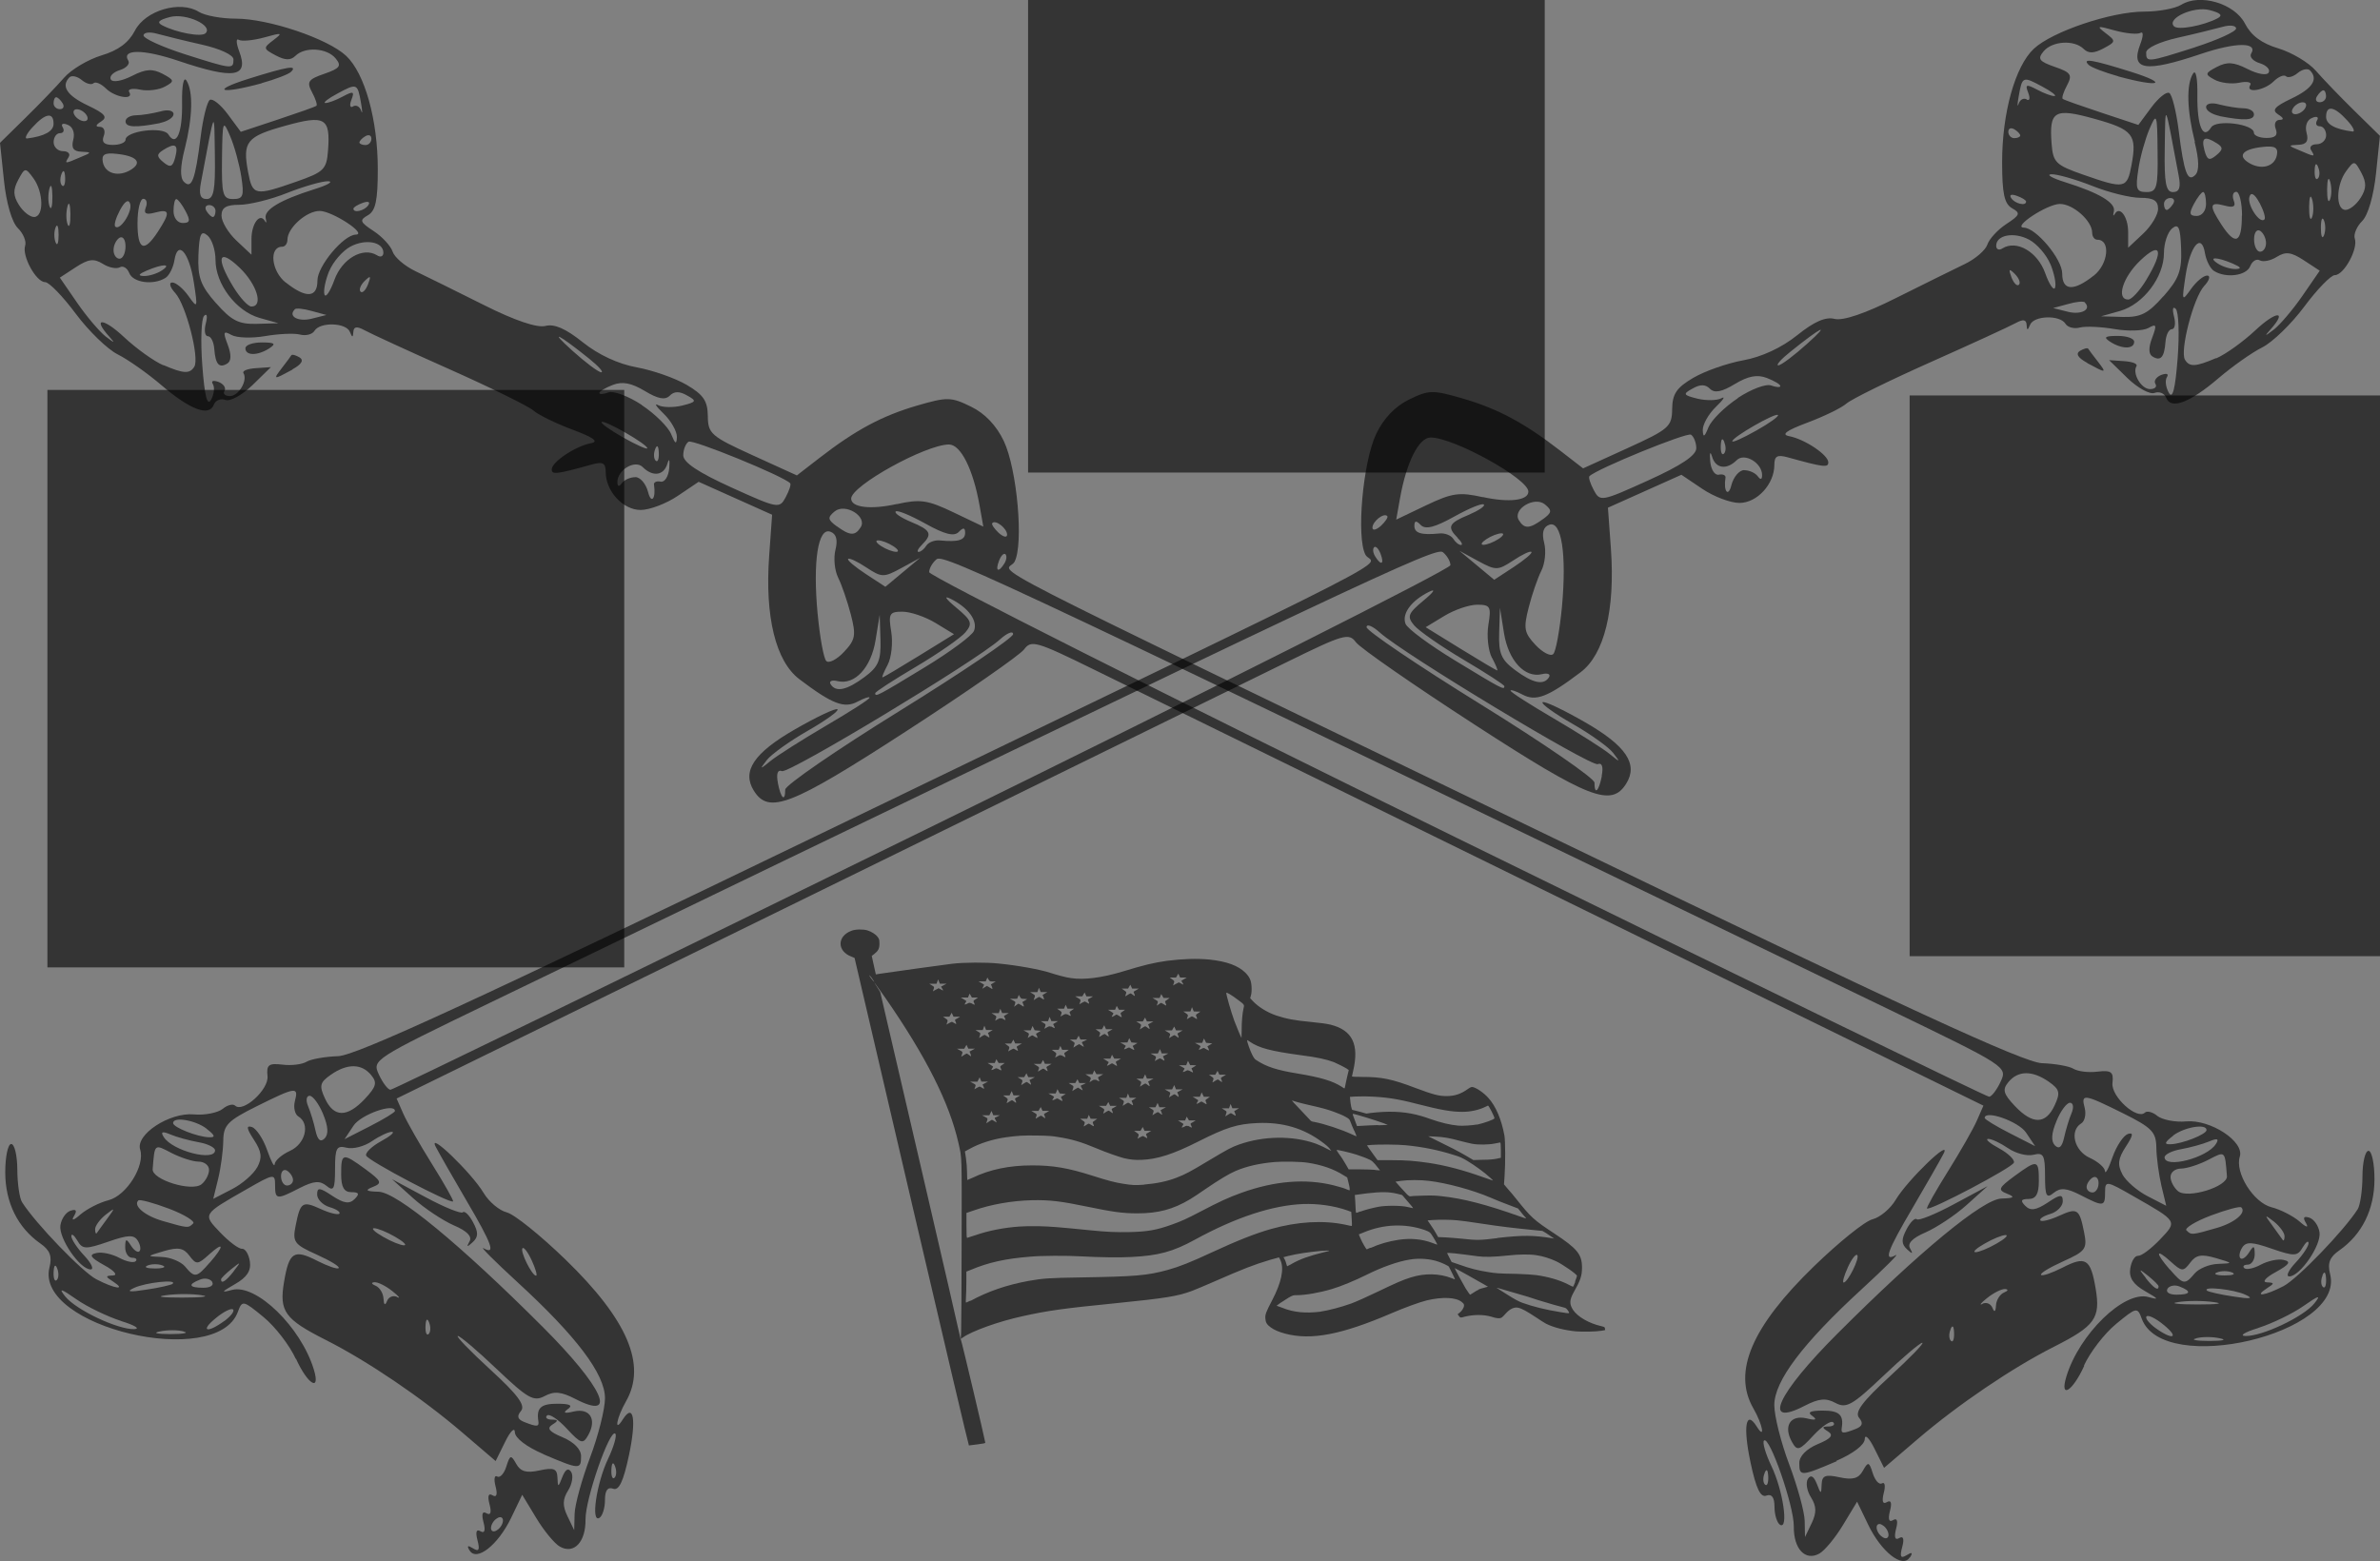 <?xml version="1.0" encoding="UTF-8" standalone="no"?>
<!-- Created with Inkscape (http://www.inkscape.org/) -->

<svg
   xmlns:dc="http://purl.org/dc/elements/1.1/"
   xmlns:cc="http://creativecommons.org/ns#"
   xmlns:rdf="http://www.w3.org/1999/02/22-rdf-syntax-ns#"
   xmlns:svg="http://www.w3.org/2000/svg"
   xmlns="http://www.w3.org/2000/svg"
   xmlns:sodipodi="http://sodipodi.sourceforge.net/DTD/sodipodi-0.dtd"
   xmlns:inkscape="http://www.inkscape.org/namespaces/inkscape"
   width="83.84"
   height="55.001"
   viewBox="0 0 83.84 55.001"
   id="svg2"
   version="1.1"
   inkscape:version="0.91 r"
   sodipodi:docname="logo.svg"
   inkscape:export-filename="/home/nathan/src/glowing-wight/app/assets/images/logos/path4328.png"
   inkscape:export-xdpi="90"
   inkscape:export-ydpi="90">
  <rect x="0" y="0" width="83.84" height="55.001" fill="#808080" stroke="none"/>
  <defs
     id="defs4" />
  <sodipodi:namedview
     id="base"
     pagecolor="#ffffff"
     bordercolor="#666666"
     borderopacity="1.0"
     inkscape:pageopacity="0.0"
     inkscape:pageshadow="2"
     inkscape:zoom="4.9497475"
     inkscape:cx="38.761474"
     inkscape:cy="59.89561"
     inkscape:document-units="px"
     inkscape:current-layer="layer1"
     showgrid="false"
     inkscape:snap-text-baseline="true"
     showguides="false"
     units="px"
     inkscape:window-width="1855"
     inkscape:window-height="1056"
     inkscape:window-x="65"
     inkscape:window-y="24"
     inkscape:window-maximized="1"
     fit-margin-top="0"
     fit-margin-left="0"
     fit-margin-right="0"
     fit-margin-bottom="0" />
  <g
     inkscape:label="Layer 1"
     inkscape:groupmode="layer"
     id="layer1"
     transform="translate(-0.974,-992.64)">
    <path
       style="fill:#000000;fill-opacity:0.594;stroke:none;stroke-opacity:0"
       d="m 17.518,1047.273 c -0.108,-0.177 -0.07,-0.198 0.119,-0.08 0.206,0.129 0.247,0.059 0.158,-0.284 -0.077,-0.292 -0.04,-0.406 0.106,-0.317 0.144,0.084 0.182,-0.028 0.106,-0.317 -0.077,-0.292 -0.04,-0.405 0.106,-0.317 0.144,0.084 0.182,-0.028 0.106,-0.317 -0.077,-0.292 -0.04,-0.406 0.106,-0.316 0.144,0.085 0.182,-0.028 0.106,-0.317 -0.065,-0.25 -0.04,-0.406 0.057,-0.346 0.097,0.06 0.242,-0.095 0.322,-0.35 0.132,-0.416 0.165,-0.425 0.35,-0.093 0.153,0.272 0.36,0.33 0.82,0.229 0.503,-0.109 0.619,-0.062 0.631,0.251 0.014,0.357 0.027,0.356 0.175,-0.025 0.106,-0.269 0.211,-0.326 0.309,-0.172 0.082,0.134 0.035,0.427 -0.109,0.654 -0.195,0.311 -0.2,0.535 -0.022,0.905 l 0.237,0.492 0.015,-0.576 c 0.008,-0.316 0.252,-1.206 0.542,-1.977 0.291,-0.771 0.528,-1.714 0.528,-2.096 0,-0.849 -1.004,-2.18 -3.087,-4.092 -0.8,-0.735 -1.336,-1.271 -1.191,-1.191 0.439,0.241 0.305,-0.135 -0.6,-1.677 -0.475,-0.811 -0.962,-1.664 -1.083,-1.896 -0.309,-0.597 1.265,0.919 1.684,1.622 0.186,0.312 0.554,0.621 0.817,0.687 0.263,0.064 1.193,0.814 2.067,1.661 2.19,2.124 2.868,3.713 2.132,4.998 -0.331,0.578 -0.431,1.14 -0.114,0.639 0.383,-0.605 0.487,3e-4 0.218,1.265 -0.196,0.921 -0.353,1.251 -0.558,1.172 -0.191,-0.067 -0.286,0.059 -0.286,0.399 0,0.28 -0.088,0.563 -0.196,0.629 -0.309,0.186 -0.102,-1.222 0.305,-2.079 0.202,-0.426 0.318,-0.826 0.255,-0.888 -0.191,-0.186 -1.058,2.304 -1.049,3.021 0.01,0.796 -0.404,1.237 -0.901,0.96 -0.187,-0.102 -0.562,-0.558 -0.834,-1.008 l -0.495,-0.819 -0.391,0.813 c -0.46,0.955 -1.214,1.55 -1.46,1.151 z m 1.174,-1.06 c 0,-0.116 -0.095,-0.157 -0.211,-0.076 -0.116,0.067 -0.211,0.225 -0.211,0.341 0,0.116 0.095,0.157 0.211,0.075 0.116,-0.068 0.211,-0.225 0.211,-0.342 z m 3.947,-1.914 c -0.067,-0.174 -0.118,-0.118 -0.128,0.129 -0.01,0.223 0.041,0.347 0.111,0.277 0.07,-0.067 0.078,-0.252 0.017,-0.404 z m -2.929,-7.241 c -0.132,-0.29 -0.281,-0.489 -0.329,-0.44 -0.099,0.096 0.33,0.969 0.477,0.969 0.052,0 -0.015,-0.238 -0.148,-0.528 z m 0.409,6.816 c -0.602,-0.259 -1.005,-0.569 -1.008,-0.774 -0.003,-0.184 -0.156,-0.042 -0.341,0.337 l -0.336,0.68 -1.191,-1.019 c -1.423,-1.217 -3.328,-2.508 -4.796,-3.249 -1.444,-0.73 -1.642,-1.005 -1.467,-2.042 0.179,-1.06 0.349,-1.167 1.177,-0.74 0.363,0.183 0.699,0.301 0.748,0.253 0.049,-0.053 -0.301,-0.263 -0.777,-0.478 -0.793,-0.357 -0.855,-0.442 -0.739,-1.02 0.167,-0.834 0.235,-0.879 0.888,-0.582 0.306,0.142 0.599,0.21 0.651,0.164 0.052,-0.057 -0.103,-0.162 -0.344,-0.233 -0.241,-0.071 -0.438,-0.277 -0.438,-0.446 0,-0.257 0.088,-0.249 0.539,0.052 0.406,0.266 0.599,0.293 0.782,0.109 0.183,-0.18 0.154,-0.242 -0.116,-0.242 -0.258,0 -0.359,-0.179 -0.359,-0.633 0,-0.757 0.048,-0.766 0.863,-0.17 0.56,0.413 0.59,0.486 0.255,0.618 -0.295,0.116 -0.25,0.157 0.201,0.17 0.646,0.02 2.863,1.844 5.786,4.768 2.12,2.121 2.663,3.316 1.152,2.536 -0.507,-0.262 -0.754,-0.286 -1.093,-0.103 -0.383,0.202 -0.592,0.082 -1.672,-0.943 -0.679,-0.647 -1.302,-1.177 -1.383,-1.177 -0.082,0 0.435,0.535 1.149,1.189 0.962,0.882 1.24,1.256 1.078,1.452 -0.157,0.184 -0.124,0.3 0.12,0.394 0.44,0.173 0.522,0.169 0.491,-0.032 -0.074,-0.467 0.087,-0.615 0.667,-0.615 0.447,0 0.559,0.061 0.37,0.189 -0.186,0.134 -0.118,0.166 0.216,0.083 0.566,-0.126 0.812,0.282 0.504,0.833 -0.185,0.331 -0.258,0.309 -0.759,-0.231 -0.305,-0.329 -0.617,-0.535 -0.693,-0.459 -0.076,0.07 -0.004,0.143 0.16,0.145 0.242,0 0.246,0.042 0.022,0.179 -0.202,0.13 -0.101,0.249 0.369,0.444 0.398,0.17 0.648,0.421 0.648,0.664 0,0.479 -0.051,0.476 -1.32,-0.065 z m -4.028,-4.638 c -0.067,-0.172 -0.117,-0.118 -0.128,0.129 -0.009,0.223 0.041,0.347 0.111,0.277 0.07,-0.067 0.078,-0.252 0.017,-0.404 z m -1.13,-0.896 c 0.135,0.064 0.061,-0.031 -0.164,-0.208 -0.226,-0.181 -0.511,-0.325 -0.634,-0.315 -0.123,0.011 -0.105,0.063 0.04,0.123 0.145,0.06 0.272,0.265 0.281,0.458 0.011,0.221 0.057,0.254 0.124,0.082 0.059,-0.149 0.218,-0.209 0.353,-0.146 z m -0.071,-2.125 c -0.291,-0.171 -0.623,-0.301 -0.739,-0.301 -0.116,0 0.027,0.138 0.317,0.301 0.291,0.172 0.623,0.302 0.739,0.302 0.116,0 -0.027,-0.138 -0.317,-0.302 z m -3.494,4.308 c -0.214,-0.474 -0.725,-1.139 -1.137,-1.477 -0.724,-0.596 -0.753,-0.602 -0.907,-0.182 -0.756,2.04 -7.161,0.526 -6.635,-1.568 0.099,-0.395 0.019,-0.606 -0.321,-0.844 -0.799,-0.559 -1.235,-1.442 -1.237,-2.503 -8.51e-4,-0.551 0.094,-1.002 0.21,-1.002 0.116,0 0.213,0.404 0.215,0.897 0.002,0.493 0.077,1.013 0.167,1.154 0.479,0.754 2.123,2.459 2.618,2.716 0.645,0.336 1.075,0.398 0.591,0.081 -0.282,-0.18 -0.282,-0.204 0,-0.216 0.175,-0.01 0.033,-0.174 -0.317,-0.363 -0.485,-0.269 -0.55,-0.369 -0.275,-0.427 0.197,-0.047 0.562,0.037 0.81,0.17 0.249,0.135 0.507,0.184 0.574,0.119 0.067,-0.065 0.012,-0.123 -0.124,-0.123 -0.135,0 -0.245,-0.172 -0.243,-0.369 0.003,-0.31 0.036,-0.319 0.2,-0.063 0.108,0.174 0.244,0.263 0.302,0.203 0.058,-0.061 0.032,-0.226 -0.06,-0.374 -0.133,-0.215 -0.341,-0.207 -1.048,0.04 -0.794,0.273 -0.902,0.269 -1.084,-0.048 -0.111,-0.185 -0.205,-0.257 -0.208,-0.152 -0.003,0.107 0.2,0.417 0.453,0.686 0.252,0.269 0.355,0.488 0.227,0.488 -0.378,0 -1.132,-1.101 -1.065,-1.554 0.035,-0.23 0.194,-0.461 0.356,-0.514 0.202,-0.065 0.24,-0.01 0.122,0.189 -0.105,0.177 -0.014,0.159 0.235,-0.063 0.224,-0.189 0.665,-0.417 0.982,-0.496 0.634,-0.163 1.295,-1.218 1.115,-1.785 -0.168,-0.528 1.028,-1.313 1.889,-1.239 0.387,0.038 0.842,-0.059 1.011,-0.189 0.169,-0.143 0.367,-0.19 0.44,-0.123 0.274,0.274 1.196,-0.56 1.146,-1.036 -0.042,-0.399 0.04,-0.462 0.528,-0.405 0.318,0.042 0.698,-0.011 0.845,-0.101 0.147,-0.091 0.648,-0.182 1.113,-0.197 0.644,-0.026 4.739,-1.911 17.217,-7.94 21.521,-10.397 19.241,-9.228 18.974,-9.727 -0.327,-0.611 -0.092,-3.265 0.377,-4.253 0.261,-0.55 0.664,-0.972 1.156,-1.213 0.703,-0.344 0.834,-0.346 1.901,-0.037 1.238,0.363 2.165,0.86 3.429,1.838 l 0.804,0.622 1.565,-0.713 c 1.459,-0.665 1.566,-0.758 1.572,-1.378 0.008,-0.531 0.152,-0.752 0.741,-1.097 0.403,-0.238 1.198,-0.517 1.765,-0.62 0.648,-0.117 1.354,-0.446 1.897,-0.882 0.602,-0.483 1.004,-0.659 1.32,-0.576 0.295,0.071 1.067,-0.184 2.175,-0.742 0.946,-0.473 2.03,-1.008 2.407,-1.19 0.375,-0.179 0.738,-0.492 0.8,-0.69 0.065,-0.193 0.362,-0.522 0.667,-0.721 0.484,-0.317 0.509,-0.386 0.202,-0.557 -0.272,-0.156 -0.35,-0.514 -0.35,-1.623 0,-1.739 0.458,-3.376 1.115,-3.994 0.646,-0.607 2.732,-1.31 3.885,-1.31 0.506,0 1.094,-0.107 1.306,-0.24 0.655,-0.408 1.882,-0.052 2.25,0.664 0.218,0.422 0.587,0.696 1.176,0.872 0.472,0.144 1.065,0.495 1.319,0.787 0.254,0.292 0.865,0.927 1.359,1.412 l 0.898,0.881 -0.137,1.327 c -0.086,0.795 -0.28,1.467 -0.488,1.676 -0.19,0.188 -0.311,0.471 -0.259,0.62 0.121,0.361 -0.384,1.285 -0.704,1.285 -0.137,0 -0.622,0.498 -1.075,1.108 -0.453,0.609 -1.119,1.256 -1.48,1.437 -0.36,0.179 -1.055,0.67 -1.543,1.087 -1.01,0.864 -1.678,1.115 -1.841,0.692 -0.063,-0.163 -0.246,-0.235 -0.412,-0.174 -0.165,0.063 -0.59,-0.172 -0.952,-0.52 l -0.65,-0.635 0.526,0.036 c 0.291,0.019 0.488,0.091 0.44,0.175 -0.156,0.257 0.166,0.81 0.479,0.81 0.166,0 0.255,-0.08 0.188,-0.186 -0.067,-0.102 0.032,-0.245 0.208,-0.314 0.184,-0.067 0.272,-0.04 0.197,0.077 -0.073,0.113 -0.041,0.361 0.067,0.55 0.133,0.241 0.226,-0.119 0.311,-1.211 0.066,-0.855 0.036,-1.64 -0.066,-1.744 -0.103,-0.103 -0.127,0.011 -0.063,0.264 0.068,0.249 0.032,0.453 -0.075,0.453 -0.106,0 -0.205,0.197 -0.224,0.446 -0.041,0.546 -0.169,0.693 -0.457,0.517 -0.14,-0.084 -0.146,-0.314 -0.011,-0.664 0.17,-0.453 0.15,-0.503 -0.134,-0.341 -0.184,0.102 -0.716,0.119 -1.18,0.039 -0.464,-0.08 -1.013,-0.108 -1.222,-0.059 -0.207,0.059 -0.443,0 -0.521,-0.132 -0.194,-0.315 -1.114,-0.289 -1.245,0.039 -0.087,0.209 -0.11,0.208 -0.122,0 -0.011,-0.186 -0.122,-0.205 -0.384,-0.062 -0.202,0.113 -1.553,0.734 -2.999,1.378 -1.446,0.644 -2.777,1.299 -2.958,1.454 -0.179,0.16 -0.804,0.46 -1.384,0.678 -0.738,0.276 -0.932,0.419 -0.643,0.475 0.552,0.105 1.382,0.662 1.382,0.924 0,0.19 -0.157,0.176 -1.426,-0.177 -0.37,-0.101 -0.475,-0.05 -0.475,0.268 0,0.675 -0.609,1.338 -1.23,1.338 -0.318,0 -0.904,-0.223 -1.308,-0.496 l -0.736,-0.496 -1.294,0.58 -1.294,0.58 0.105,1.451 c 0.151,2.148 -0.23,3.713 -1.067,4.346 -1.157,0.876 -1.579,1.038 -2.048,0.787 -0.232,-0.125 -0.422,-0.181 -0.422,-0.139 0,0.055 0.689,0.493 1.532,0.987 0.842,0.494 1.72,1.051 1.95,1.237 0.391,0.318 0.4,0.316 0.132,-0.032 -0.154,-0.2 -0.802,-0.664 -1.435,-1.025 -0.632,-0.361 -1.105,-0.702 -1.05,-0.756 0.056,-0.059 0.73,0.263 1.5,0.705 1.445,0.83 1.876,1.475 1.446,2.162 -0.525,0.839 -1.307,0.534 -5.344,-2.083 -2.149,-1.393 -4.029,-2.698 -4.176,-2.899 -0.248,-0.338 -0.432,-0.285 -2.429,0.696 -1.189,0.584 -8.732,4.284 -16.763,8.221 l -14.602,7.159 0.232,0.529 c 0.128,0.291 0.586,1.095 1.019,1.788 0.432,0.692 0.764,1.28 0.737,1.307 -0.096,0.093 -2.996,-1.433 -3.061,-1.614 -0.038,-0.1 0.202,-0.33 0.528,-0.507 0.326,-0.178 0.496,-0.325 0.377,-0.33 -0.119,0 -0.434,0.146 -0.7,0.329 -0.266,0.183 -0.667,0.29 -0.892,0.231 -0.355,-0.089 -0.409,0.01 -0.409,0.743 0,0.713 -0.049,0.81 -0.301,0.6 -0.235,-0.19 -0.442,-0.177 -0.94,0.074 -0.818,0.423 -0.871,0.416 -0.871,-0.099 0,-0.414 -0.04,-0.408 -1.003,0.145 -1.565,0.893 -1.552,0.872 -0.929,1.525 0.308,0.323 0.652,0.581 0.766,0.572 0.113,-0.01 0.238,0.189 0.277,0.447 0.05,0.327 -0.103,0.56 -0.523,0.799 -0.486,0.277 -0.506,0.314 -0.108,0.205 0.851,-0.229 2.431,1.308 2.885,2.805 0.245,0.808 -0.222,0.522 -0.632,-0.387 z m -3.951,-0.971 c -0.202,-0.057 -0.582,-0.058 -0.845,0 -0.263,0.055 -0.098,0.09 0.367,0.093 0.465,0 0.68,-0.044 0.478,-0.088 z m -2.202,-0.369 c -0.483,-0.155 -1.196,-0.497 -1.584,-0.769 -0.542,-0.38 -0.632,-0.403 -0.389,-0.097 0.38,0.474 1.84,1.166 2.429,1.153 0.232,-0.01 0.028,-0.135 -0.456,-0.284 z m 3.637,0 c 0.226,-0.17 0.363,-0.346 0.304,-0.404 -0.058,-0.061 -0.33,0.072 -0.604,0.299 -0.574,0.465 -0.317,0.554 0.299,0.102 z m -0.801,-0.907 c -0.318,-0.054 -0.888,-0.055 -1.268,0 -0.38,0.052 -0.12,0.082 0.577,0.083 0.697,10e-4 1.008,-0.042 0.69,-0.081 z m -1.025,-0.405 c 0.181,-0.165 -0.95,-0.045 -1.356,0.146 -0.295,0.136 -0.166,0.157 0.422,0.063 0.465,-0.065 0.885,-0.169 0.933,-0.204 z m 1.396,-0.066 c -0.069,-0.11 -0.265,-0.152 -0.435,-0.078 -0.437,0.171 -0.385,0.285 0.125,0.285 0.239,0 0.379,-0.087 0.31,-0.199 z m -5.46,-0.471 c -0.067,-0.173 -0.117,-0.118 -0.128,0.129 -0.009,0.222 0.041,0.347 0.111,0.277 0.07,-0.067 0.078,-0.252 0.017,-0.405 z m 6.22,0.089 c 0.263,-0.335 0.255,-0.342 -0.08,-0.074 -0.203,0.165 -0.369,0.325 -0.369,0.369 0,0.176 0.174,0.061 0.449,-0.289 z m -0.844,-0.297 c 0.522,-0.601 0.504,-0.765 -0.032,-0.281 -0.395,0.357 -0.445,0.359 -0.687,0.039 -0.205,-0.276 -0.395,-0.31 -0.894,-0.165 -0.626,0.186 -0.627,0.187 -0.079,0.208 0.305,0.011 0.673,0.166 0.818,0.335 0.342,0.412 0.404,0.402 0.873,-0.14 z m -1.665,0.102 c -0.145,-0.06 -0.383,-0.06 -0.528,0 -0.145,0.06 -0.027,0.105 0.264,0.105 0.291,0 0.409,-0.053 0.264,-0.105 z m -1.947,-1.654 c 0.287,-0.39 0.282,-0.4 -0.06,-0.134 -0.203,0.165 -0.369,0.389 -0.369,0.51 0,0.122 0.027,0.18 0.06,0.134 0.034,-0.053 0.2,-0.278 0.369,-0.51 z m 3.025,0.175 c 0.08,-0.074 -0.303,-0.315 -0.85,-0.522 -0.547,-0.206 -1.034,-0.339 -1.082,-0.291 -0.191,0.185 0.226,0.541 0.864,0.725 0.887,0.256 0.899,0.257 1.068,0.084 z m 2.258,-1.982 c 0.181,-0.339 0.155,-0.552 -0.12,-0.972 -0.259,-0.395 -0.277,-0.513 -0.068,-0.445 0.157,0.056 0.399,0.418 0.537,0.816 0.139,0.398 0.257,0.619 0.264,0.493 0.007,-0.127 0.25,-0.338 0.54,-0.47 0.543,-0.247 0.717,-0.952 0.298,-1.21 -0.127,-0.073 -0.183,-0.321 -0.126,-0.54 0.137,-0.522 0.04,-0.509 -1.344,0.178 -1.025,0.511 -1.172,0.662 -1.179,1.216 -0.004,0.348 -0.085,0.951 -0.18,1.34 l -0.173,0.707 0.658,-0.34 c 0.362,-0.184 0.763,-0.535 0.891,-0.774 z m -1.699,0.093 c 0,-0.165 -0.166,-0.291 -0.37,-0.292 -0.203,-7e-4 -0.631,-0.14 -0.951,-0.304 -0.614,-0.32 -0.593,-0.339 -0.665,0.569 -0.031,0.372 1.382,0.808 1.722,0.532 0.145,-0.118 0.264,-0.345 0.264,-0.505 z m 2.958,0.355 c 0,-0.108 -0.095,-0.257 -0.211,-0.329 -0.116,-0.068 -0.211,0.019 -0.211,0.195 0,0.18 0.095,0.329 0.211,0.329 0.116,0 0.211,-0.086 0.211,-0.195 z m -2.746,-1.044 c 0,-0.101 -0.261,-0.232 -0.581,-0.287 -0.32,-0.057 -0.763,-0.177 -0.985,-0.271 -0.297,-0.126 -0.361,-0.099 -0.243,0.087 0.303,0.491 1.809,0.879 1.809,0.467 z m 3.807,-1.278 c -0.147,-0.355 -0.361,-0.645 -0.476,-0.645 -0.117,0 -0.14,0.168 -0.053,0.369 0.085,0.201 0.203,0.59 0.261,0.859 0.072,0.331 0.176,0.42 0.32,0.276 0.145,-0.148 0.128,-0.423 -0.053,-0.859 z m -4.112,0.509 c -0.395,-0.298 -1.174,-0.429 -1.174,-0.193 0,0.153 0.868,0.492 1.268,0.501 0.237,0.01 0.214,-0.067 -0.093,-0.303 z m 6.642,-0.616 c 0,-0.301 -1.197,0.12 -1.458,0.513 l -0.319,0.479 0.888,-0.453 c 0.489,-0.249 0.888,-0.492 0.888,-0.539 z m -1.062,-0.426 c 0.407,-0.433 0.445,-0.577 0.222,-0.844 -0.339,-0.408 -0.841,-0.411 -1.418,-0.01 -0.389,0.272 -0.417,0.387 -0.205,0.842 0.311,0.669 0.777,0.672 1.401,0.013 z m 19.654,-9.442 c 10.224,-5.016 18.589,-9.23 18.589,-9.364 0,-0.136 -0.121,-0.341 -0.265,-0.458 -0.251,-0.2 -2.565,0.892 -33.571,15.876 -4.134,1.998 -4.152,2.01 -3.908,2.535 0.135,0.29 0.317,0.528 0.405,0.529 0.088,9e-4 8.525,-4.102 18.749,-9.118 z m 23.918,-1.939 c 0.064,-0.324 0.011,-0.475 -0.14,-0.416 -0.251,0.093 -6.834,-3.879 -7.668,-4.63 -0.261,-0.235 -0.475,-0.325 -0.475,-0.195 0,0.127 1.806,1.348 4.014,2.715 2.208,1.367 4.014,2.61 4.014,2.762 0,0.452 0.152,0.313 0.26,-0.233 z m -3.428,-3.16 c 0,-0.05 -0.65,-0.467 -1.443,-0.938 -0.794,-0.471 -1.575,-1.015 -1.737,-1.209 -0.258,-0.31 -0.218,-0.416 0.334,-0.875 0.368,-0.305 0.445,-0.431 0.187,-0.303 -0.622,0.309 -0.96,0.77 -0.824,1.124 0.064,0.172 0.849,0.749 1.743,1.293 1.658,1.008 1.739,1.051 1.739,0.908 z m 1.572,-0.321 c 0.067,-0.103 -0.05,-0.157 -0.252,-0.104 -0.604,0.142 -1.175,-0.479 -1.333,-1.442 l -0.143,-0.898 -0.028,0.879 c -0.024,0.73 0.075,0.953 0.554,1.312 0.633,0.471 1.018,0.553 1.203,0.255 z m -2.011,-0.681 c -0.13,-0.248 -0.188,-0.77 -0.125,-1.161 0.106,-0.641 0.068,-0.71 -0.394,-0.71 -0.282,0 -0.803,0.179 -1.162,0.397 l -0.653,0.396 1.229,0.759 c 0.676,0.417 1.256,0.761 1.289,0.764 0.036,0 -0.05,-0.193 -0.179,-0.445 z m 2.467,-1.798 c 0.17,-1.854 -0.016,-3.056 -0.451,-2.889 -0.208,0.075 -0.267,0.285 -0.175,0.64 0.074,0.287 0.028,0.728 -0.101,0.98 -0.128,0.252 -0.329,0.834 -0.445,1.294 -0.189,0.737 -0.16,0.893 0.241,1.321 0.252,0.267 0.532,0.411 0.623,0.321 0.094,-0.087 0.228,-0.841 0.308,-1.667 z m -1.075,-1.933 c -0.041,-0.045 -0.333,0.094 -0.645,0.303 -0.542,0.355 -0.608,0.356 -1.233,0.017 l -0.66,-0.36 0.613,0.511 0.613,0.511 0.692,-0.453 c 0.377,-0.249 0.659,-0.485 0.62,-0.525 z m -5.317,0.061 c -0.069,-0.179 -0.171,-0.28 -0.226,-0.225 -0.056,0.059 -0.039,0.199 0.04,0.326 0.208,0.337 0.33,0.271 0.187,-0.098 z m 2.716,-0.561 c -0.378,-0.38 -0.318,-0.514 0.385,-0.804 0.352,-0.15 0.595,-0.311 0.539,-0.366 -0.057,-0.06 -0.526,0.138 -1.046,0.426 -0.677,0.378 -1.008,0.463 -1.173,0.299 -0.164,-0.17 -0.228,-0.162 -0.228,0.028 0,0.256 0.242,0.33 0.879,0.267 0.192,-0.022 0.412,0.066 0.488,0.185 0.077,0.122 0.197,0.221 0.273,0.221 0.076,0 0.024,-0.113 -0.121,-0.254 z m 1.437,0.048 c 0.172,-0.112 0.221,-0.203 0.108,-0.203 -0.118,0 -0.354,0.088 -0.528,0.203 -0.172,0.112 -0.221,0.202 -0.109,0.202 0.118,0 0.354,-0.088 0.528,-0.202 z m -3.916,-0.812 c -0.119,-0.126 -0.521,0.187 -0.521,0.411 0,0.113 0.133,0.079 0.296,-0.063 0.162,-0.154 0.264,-0.305 0.226,-0.346 z m 5.479,0.115 c 0.324,-0.235 0.336,-0.311 0.078,-0.524 -0.369,-0.306 -1.158,0.173 -0.92,0.556 0.192,0.314 0.378,0.307 0.844,-0.036 z m -2.114,-0.785 c 0.92,0.204 1.607,0.123 1.607,-0.191 0,-0.452 -2.619,-1.903 -3.444,-1.907 -0.413,0 -0.848,0.86 -1.076,2.132 l -0.136,0.762 1.05,-0.502 c 0.917,-0.438 1.171,-0.475 1.999,-0.289 z m 7.522,-1.717 c 0,-0.196 -0.087,-0.416 -0.187,-0.48 -0.148,-0.089 -3.312,1.2 -3.578,1.463 -0.04,0.043 0.032,0.26 0.154,0.492 0.22,0.413 0.269,0.404 1.918,-0.344 1.163,-0.527 1.692,-0.881 1.692,-1.131 z m 1.69,0.772 c 0.172,0 0.384,0.092 0.472,0.21 0.102,0.137 0.154,0.126 0.156,-0.031 0.008,-0.434 -0.619,-0.807 -0.893,-0.534 -0.356,0.355 -0.747,0.299 -0.87,-0.126 -0.062,-0.205 -0.091,-0.14 -0.065,0.164 0.024,0.29 0.158,0.504 0.305,0.475 0.139,-0.033 0.248,0.022 0.234,0.103 -0.08,0.488 0.099,0.708 0.208,0.264 0.076,-0.29 0.277,-0.528 0.45,-0.528 z m -0.7,-0.989 c -0.07,-0.172 -0.118,-0.118 -0.128,0.129 -0.008,0.222 0.041,0.347 0.111,0.277 0.073,-0.066 0.08,-0.252 0.011,-0.404 z m 1.887,-0.956 c -0.094,-0.087 -1.608,0.782 -1.608,0.925 0,0.058 0.377,-0.114 0.842,-0.375 0.464,-0.26 0.808,-0.507 0.766,-0.549 z m -1.413,-0.601 c 0.468,-0.309 0.995,-0.507 1.172,-0.439 0.175,0.064 0.325,0.071 0.325,0.022 0,-0.062 -0.213,-0.184 -0.475,-0.287 -0.344,-0.132 -0.66,-0.067 -1.125,0.212 -0.464,0.281 -0.715,0.329 -0.877,0.172 -0.155,-0.163 -0.347,-0.167 -0.615,-0.011 -0.351,0.192 -0.338,0.23 0.177,0.358 0.313,0.073 0.69,0.066 0.842,-0.017 0.149,-0.082 0.064,0.055 -0.198,0.305 -0.262,0.254 -0.469,0.624 -0.462,0.822 0.011,0.272 0.062,0.246 0.2,-0.102 0.106,-0.256 0.57,-0.718 1.038,-1.027 z m 2.445,-1.912 c 0.852,-0.766 0.506,-0.601 -0.597,0.286 -0.331,0.264 -0.518,0.478 -0.423,0.477 0.099,0 0.555,-0.345 1.02,-0.763 z m 14.408,0.516 c 0.328,-0.14 0.947,-0.584 1.383,-0.992 0.73,-0.684 1.134,-0.702 0.528,-0.026 -0.226,0.254 -0.208,0.254 0.124,0 0.212,-0.168 0.663,-0.694 0.999,-1.182 l 0.611,-0.887 -0.56,-0.367 c -0.447,-0.292 -0.639,-0.316 -0.954,-0.12 -0.217,0.138 -0.487,0.187 -0.599,0.121 -0.115,-0.064 -0.262,0.025 -0.334,0.202 -0.133,0.343 -0.853,0.438 -1.275,0.174 -0.132,-0.081 -0.277,-0.366 -0.32,-0.625 -0.12,-0.74 -0.521,-0.275 -0.684,0.786 -0.137,0.911 -0.133,0.93 0.19,0.475 0.184,-0.261 0.441,-0.475 0.569,-0.475 0.127,0 0.084,0.171 -0.109,0.373 -0.374,0.415 -0.86,2.288 -0.67,2.595 0.158,0.26 0.375,0.249 1.091,-0.058 z m -4.625,-1.97 c -0.048,-0.052 -0.32,-0.024 -0.603,0.058 l -0.519,0.141 0.528,0.133 c 0.462,0.114 0.831,-0.082 0.594,-0.323 z m 2.766,-0.215 c 0.544,-0.619 0.651,-0.909 0.621,-1.685 -0.028,-0.758 -0.093,-0.893 -0.321,-0.704 -0.153,0.13 -0.284,0.516 -0.284,0.862 0,0.849 -0.723,1.805 -1.544,2.042 l -0.674,0.19 0.77,0.022 c 0.63,0.017 0.89,-0.117 1.427,-0.728 z m -0.611,-0.571 c 0.637,-1.044 0.528,-1.395 -0.212,-0.686 -0.615,0.588 -0.854,1.371 -0.419,1.371 0.119,0 0.403,-0.309 0.633,-0.686 z m -3.375,-0.563 c -0.134,-0.327 -0.471,-0.714 -0.746,-0.861 -0.531,-0.284 -1.162,-0.17 -1.162,0.216 0,0.127 0.103,0.172 0.223,0.089 0.495,-0.306 1.231,0.12 1.501,0.867 0.146,0.414 0.31,0.646 0.351,0.516 0.046,-0.132 -0.032,-0.504 -0.165,-0.831 z m -1.248,0.348 c -0.208,-0.205 -0.233,-0.181 -0.122,0.118 0.082,0.207 0.196,0.325 0.263,0.26 0.068,-0.063 1.54e-4,-0.235 -0.142,-0.378 z m 2.777,0.059 c 0.513,-0.404 0.602,-1.266 0.13,-1.266 -0.105,0 -0.185,-0.11 -0.185,-0.247 0,-0.419 -0.675,-1.019 -1.142,-1.014 -0.45,0.006 -1.693,0.826 -1.263,0.835 0.43,0.011 1.349,1.11 1.349,1.616 0,0.611 0.398,0.639 1.114,0.071 z m 4.907,-0.422 c -0.58,-0.249 -0.914,-0.249 -0.528,0 0.172,0.112 0.459,0.196 0.634,0.188 0.208,-0.01 0.17,-0.069 -0.109,-0.188 z m 1.162,-0.726 c 0,-0.172 -0.097,-0.363 -0.21,-0.434 -0.118,-0.067 -0.211,0.064 -0.211,0.304 0,0.239 0.098,0.434 0.211,0.434 0.118,0 0.21,-0.139 0.21,-0.304 z m -3.803,-1.21 c 0,-0.286 -0.158,-0.385 -0.626,-0.385 -0.346,0 -1.108,-0.185 -1.698,-0.422 -0.59,-0.232 -1.235,-0.416 -1.433,-0.408 -0.198,0.009 0.02,0.136 0.483,0.28 1.208,0.379 1.79,0.728 1.717,1.028 -0.036,0.146 -0.024,0.185 0.028,0.098 0.172,-0.312 0.475,0.083 0.475,0.631 l 0,0.552 0.528,-0.496 c 0.292,-0.273 0.528,-0.669 0.528,-0.881 z m 2.958,0.248 c 0,-0.464 -0.095,-0.844 -0.203,-0.844 -0.116,0 -0.15,0.138 -0.092,0.301 0.087,0.22 -0.003,0.27 -0.326,0.182 -0.529,-0.141 -0.548,-0.007 -0.1,0.68 0.489,0.746 0.715,0.643 0.715,-0.324 z m 2.886,0.163 c -0.06,-0.149 -0.109,-0.03 -0.109,0.264 0,0.29 0.049,0.409 0.109,0.264 0.06,-0.148 0.06,-0.383 0,-0.528 z m -2.271,-0.617 c -0.164,-0.312 -0.299,-0.393 -0.352,-0.222 -0.096,0.278 0.357,0.973 0.525,0.807 0.053,-0.056 -0.028,-0.314 -0.169,-0.585 z m 1.855,-0.121 c -0.056,-0.203 -0.104,-0.084 -0.107,0.26 -0.004,0.348 0.041,0.516 0.101,0.373 0.06,-0.146 0.063,-0.428 0.008,-0.633 z m -3.738,0.159 c 0,-0.232 -0.046,-0.422 -0.101,-0.422 -0.056,0 -0.199,0.186 -0.327,0.422 -0.179,0.337 -0.158,0.422 0.101,0.422 0.181,0 0.327,-0.181 0.327,-0.422 z m -1.162,0 c 0.074,-0.116 0.032,-0.21 -0.097,-0.21 -0.122,0 -0.223,0.092 -0.223,0.21 0,0.115 0.041,0.21 0.096,0.21 0.054,0 0.149,-0.092 0.223,-0.21 z m 6.609,-0.216 c 0.204,-0.328 0.21,-0.532 0.024,-0.882 -0.236,-0.44 -0.253,-0.442 -0.533,-0.062 -0.363,0.495 -0.377,1.369 -0.024,1.369 0.143,0 0.384,-0.186 0.533,-0.427 z m -11.784,0.135 c 0,-0.052 -0.145,-0.142 -0.331,-0.207 -0.186,-0.067 -0.274,-0.041 -0.198,0.078 0.124,0.197 0.527,0.297 0.527,0.127 z m 10.709,-0.704 c -0.056,-0.203 -0.103,-0.084 -0.107,0.26 -0.004,0.348 0.041,0.516 0.101,0.373 0.06,-0.146 0.063,-0.428 0.008,-0.633 z m -6.079,-1.059 c -0.011,-1.353 -0.032,-1.393 -0.289,-0.791 -0.146,0.348 -0.329,0.989 -0.39,1.424 -0.106,0.684 -0.068,0.791 0.289,0.791 0.363,0 0.408,-0.154 0.39,-1.424 z m 0.743,0.844 c -0.509,-2.702 -0.465,-2.618 -0.491,-0.949 -0.02,1.218 0.041,1.53 0.29,1.53 0.225,0 0.283,-0.165 0.201,-0.58 z m -1.662,-0.368 c 0.201,-1.075 0.06,-1.255 -1.308,-1.634 -1.408,-0.391 -1.596,-0.282 -1.507,0.877 0.052,0.661 0.142,0.753 1.112,1.092 1.466,0.513 1.547,0.497 1.703,-0.334 z m 2.233,-0.82 c -0.282,-1.11 -0.306,-2.025 -0.065,-2.405 0.101,-0.161 0.162,0.173 0.152,0.773 -0.011,1.074 0.201,1.579 0.485,1.122 0.177,-0.29 1.506,-0.12 1.506,0.188 0,0.099 0.199,0.184 0.445,0.184 0.311,0 0.408,-0.094 0.326,-0.317 -0.069,-0.175 -0.008,-0.318 0.133,-0.32 0.167,-0.002 0.151,-0.065 -0.048,-0.191 -0.236,-0.153 -0.13,-0.275 0.475,-0.563 0.738,-0.352 0.952,-0.684 0.64,-0.995 -0.08,-0.071 -0.27,-0.035 -0.428,0.098 -0.156,0.133 -0.344,0.181 -0.414,0.113 -0.071,-0.064 -0.264,0.015 -0.433,0.182 -0.329,0.326 -1.012,0.431 -0.823,0.127 0.063,-0.097 -0.118,-0.14 -0.39,-0.08 -0.278,0.057 -0.669,0.004 -0.872,-0.109 -0.344,-0.186 -0.339,-0.225 0.087,-0.449 0.357,-0.185 0.587,-0.175 1.078,0.074 0.356,0.181 0.675,0.238 0.744,0.128 0.068,-0.106 -0.074,-0.256 -0.31,-0.331 -0.236,-0.069 -0.372,-0.225 -0.309,-0.333 0.257,-0.414 -0.532,-0.412 -1.771,0.007 -1.963,0.661 -2.483,0.578 -2.134,-0.338 0.11,-0.285 0.118,-0.468 0.011,-0.406 -0.103,0.061 -0.503,0.025 -0.897,-0.082 -0.634,-0.176 -0.672,-0.17 -0.333,0.091 0.37,0.281 0.365,0.303 -0.078,0.54 -0.337,0.179 -0.527,0.181 -0.693,0.019 -0.335,-0.332 -1.107,-0.284 -1.415,0.083 -0.222,0.268 -0.158,0.354 0.394,0.547 0.572,0.196 0.628,0.284 0.433,0.65 -0.125,0.231 -0.192,0.446 -0.152,0.478 0.041,0.036 0.653,0.251 1.367,0.488 l 1.297,0.43 0.457,-0.617 c 0.252,-0.339 0.536,-0.568 0.633,-0.508 0.099,0.061 0.243,0.647 0.329,1.305 0.189,1.522 0.318,1.855 0.59,1.58 0.139,-0.144 0.133,-0.527 -0.028,-1.163 z m 0.869,-0.913 c -0.262,-0.055 -0.475,-0.186 -0.475,-0.312 0,-0.127 0.203,-0.171 0.475,-0.09 0.262,0.066 0.642,0.13 0.845,0.132 0.202,0.002 0.367,0.095 0.367,0.213 0,0.212 -0.342,0.23 -1.215,0.062 z M 75.588,995.326 c -0.486,-0.136 -0.953,-0.314 -1.039,-0.402 -0.242,-0.246 0.126,-0.183 1.499,0.248 1.366,0.431 0.996,0.555 -0.461,0.158 z m 7.048,3.199 c -0.07,-0.171 -0.119,-0.118 -0.124,0.129 -0.008,0.222 0.041,0.347 0.11,0.277 0.073,-0.066 0.08,-0.252 0.011,-0.404 z m -1.455,-0.42 c 0.053,-0.264 -0.069,-0.335 -0.48,-0.29 -0.707,0.072 -0.919,0.299 -0.527,0.55 0.437,0.28 0.927,0.158 1.007,-0.26 z m -2.112,-0.415 c -0.438,-0.278 -0.559,-0.209 -0.439,0.247 0.093,0.342 0.169,0.377 0.413,0.177 0.243,-0.199 0.249,-0.283 0.028,-0.423 z m 3.318,0.242 c -0.074,-0.116 0.02,-0.21 0.198,-0.21 0.179,0 0.332,-0.146 0.332,-0.317 0,-0.177 -0.104,-0.316 -0.223,-0.316 -0.123,0 -0.163,-0.09 -0.098,-0.207 0.074,-0.116 -0.008,-0.162 -0.173,-0.088 -0.178,0.065 -0.261,0.284 -0.196,0.525 0.08,0.293 -0.004,0.413 -0.289,0.423 -0.368,0.015 -0.365,0.032 0.028,0.191 0.565,0.243 0.572,0.243 0.423,0 z m -10.246,-0.515 c 0,-0.056 -0.098,-0.157 -0.21,-0.223 -0.118,-0.067 -0.21,-0.034 -0.21,0.09 0,0.123 0.098,0.224 0.21,0.224 0.118,0 0.21,-0.048 0.21,-0.09 z m 11.513,-0.54 c -0.449,-0.496 -0.739,-0.543 -0.739,-0.121 0,0.265 0.315,0.439 0.93,0.518 0.109,0.015 0.02,-0.171 -0.19,-0.397 z M 72.365,996.146 c 0.107,0.063 0.13,-0.045 0.059,-0.233 -0.118,-0.3 -0.072,-0.317 0.308,-0.116 0.242,0.131 0.518,0.232 0.613,0.227 0.097,-0.004 -0.099,-0.159 -0.427,-0.333 -0.689,-0.373 -0.708,-0.365 -0.831,0.342 -0.052,0.29 -0.053,0.407 -0.001,0.261 0.051,-0.15 0.175,-0.212 0.285,-0.151 z m 9.81,0.308 c 0.074,-0.116 0.036,-0.21 -0.084,-0.21 -0.118,0 -0.271,0.092 -0.342,0.21 -0.074,0.116 -0.036,0.21 0.084,0.21 0.118,0 0.271,-0.091 0.345,-0.21 z m 0.739,-0.422 c 0,-0.115 -0.041,-0.21 -0.096,-0.21 -0.053,0 -0.149,0.092 -0.223,0.21 -0.074,0.116 -0.032,0.21 0.096,0.21 0.124,0 0.223,-0.092 0.223,-0.21 z m -4.61,-1.73 c 0.792,-0.255 1.441,-0.551 1.441,-0.658 0,-0.105 -0.213,-0.134 -0.475,-0.059 -0.262,0.071 -0.974,0.249 -1.584,0.385 -0.639,0.145 -1.109,0.362 -1.109,0.52 0,0.357 0.041,0.352 1.728,-0.186 z m 0.781,-1.013 c 0.204,-0.107 0.125,-0.189 -0.274,-0.294 -0.565,-0.145 -1.527,0.298 -1.253,0.572 0.14,0.146 1.035,-0.022 1.526,-0.278 z m -61.571,43.092 c 0.1,-0.177 -0.086,-0.369 -0.55,-0.566 -0.386,-0.17 -1.035,-0.597 -1.441,-0.963 l -0.739,-0.665 1.191,0.639 c 0.655,0.352 1.242,0.589 1.303,0.527 0.061,-0.062 0.224,0.093 0.36,0.351 0.192,0.358 0.189,0.517 -0.014,0.704 -0.199,0.181 -0.225,0.178 -0.11,-0.031 z m 56.983,-30.958 c -0.329,-0.179 -0.412,-0.323 -0.25,-0.422 0.135,-0.078 0.265,-0.117 0.291,-0.071 0.028,0.046 0.171,0.24 0.332,0.443 0.327,0.423 0.306,0.426 -0.365,0.061 z m 0.811,-0.742 c -0.247,-0.165 -0.187,-0.203 0.265,-0.206 0.322,0 0.581,0.088 0.581,0.206 0,0.267 -0.432,0.267 -0.845,0 z"
       id="path4247"
       inkscape:connector-curvature="0"
       inkscape:export-xdpi="90"
       inkscape:export-ydpi="90" />
    <path
       style="fill:#000000;fill-opacity:0.594;stroke:none;stroke-opacity:0"
       d="m 68.256,1047.514 c 0.11,-0.176 0.072,-0.198 -0.119,-0.08 -0.206,0.129 -0.247,0.058 -0.155,-0.284 0.079,-0.292 0.041,-0.406 -0.109,-0.317 -0.141,0.085 -0.18,-0.028 -0.109,-0.316 0.079,-0.292 0.041,-0.406 -0.106,-0.317 -0.141,0.085 -0.18,-0.028 -0.109,-0.317 0.079,-0.292 0.041,-0.406 -0.109,-0.317 -0.141,0.085 -0.18,-0.028 -0.109,-0.316 0.068,-0.251 0.041,-0.406 -0.059,-0.347 -0.099,0.061 -0.242,-0.095 -0.325,-0.35 -0.131,-0.416 -0.163,-0.425 -0.351,-0.092 -0.149,0.272 -0.359,0.33 -0.82,0.229 -0.503,-0.109 -0.619,-0.062 -0.631,0.251 -0.011,0.357 -0.028,0.355 -0.172,-0.025 -0.109,-0.269 -0.21,-0.326 -0.312,-0.171 -0.084,0.134 -0.036,0.427 0.11,0.654 0.193,0.311 0.199,0.535 0.024,0.905 l -0.237,0.492 -0.011,-0.576 c -0.008,-0.317 -0.253,-1.206 -0.542,-1.977 -0.292,-0.771 -0.528,-1.714 -0.528,-2.096 0,-0.849 1.004,-2.18 3.087,-4.092 0.8,-0.735 1.336,-1.271 1.191,-1.191 -0.439,0.24 -0.308,-0.135 0.6,-1.677 0.475,-0.81 0.962,-1.664 1.083,-1.896 0.312,-0.597 -1.265,0.919 -1.684,1.622 -0.184,0.312 -0.554,0.621 -0.817,0.687 -0.264,0.062 -1.193,0.813 -2.067,1.661 -2.19,2.125 -2.868,3.713 -2.132,4.998 0.334,0.578 0.431,1.14 0.118,0.639 -0.38,-0.604 -0.487,3e-4 -0.217,1.265 0.194,0.921 0.354,1.251 0.558,1.172 0.19,-0.068 0.287,0.061 0.287,0.399 0,0.279 0.091,0.563 0.194,0.629 0.312,0.186 0.106,-1.222 -0.308,-2.079 -0.202,-0.426 -0.32,-0.826 -0.256,-0.888 0.19,-0.188 1.058,2.303 1.05,3.021 -0.011,0.796 0.404,1.237 0.901,0.96 0.185,-0.102 0.562,-0.558 0.834,-1.009 l 0.495,-0.819 0.391,0.813 c 0.46,0.955 1.214,1.55 1.46,1.151 z m -1.175,-1.06 c 0,-0.116 0.098,-0.157 0.21,-0.076 0.118,0.066 0.21,0.225 0.21,0.342 0,0.116 -0.097,0.157 -0.21,0.076 -0.118,-0.068 -0.21,-0.226 -0.21,-0.342 z m -3.947,-1.914 c 0.07,-0.173 0.119,-0.118 0.13,0.129 0.008,0.222 -0.041,0.347 -0.115,0.277 -0.073,-0.067 -0.08,-0.252 -0.011,-0.405 z m 2.93,-7.241 c 0.131,-0.291 0.282,-0.489 0.333,-0.44 0.103,0.096 -0.333,0.969 -0.477,0.969 -0.053,0 0.011,-0.238 0.145,-0.528 z m -0.409,6.815 c 0.602,-0.259 1.006,-0.569 1.009,-0.774 0.003,-0.183 0.154,-0.042 0.341,0.337 l 0.339,0.68 1.191,-1.019 c 1.423,-1.217 3.328,-2.508 4.796,-3.249 1.444,-0.729 1.642,-1.006 1.467,-2.042 -0.177,-1.06 -0.35,-1.167 -1.176,-0.74 -0.364,0.184 -0.7,0.301 -0.748,0.253 -0.05,-0.053 0.303,-0.264 0.778,-0.478 0.793,-0.357 0.855,-0.442 0.739,-1.02 -0.165,-0.834 -0.235,-0.879 -0.887,-0.582 -0.308,0.142 -0.599,0.21 -0.651,0.164 -0.054,-0.057 0.106,-0.162 0.348,-0.233 0.241,-0.071 0.438,-0.277 0.438,-0.446 0,-0.257 -0.092,-0.249 -0.539,0.052 -0.406,0.266 -0.599,0.293 -0.782,0.109 -0.181,-0.181 -0.151,-0.242 0.118,-0.242 0.259,0 0.36,-0.179 0.36,-0.633 0,-0.757 -0.049,-0.767 -0.863,-0.17 -0.56,0.413 -0.59,0.486 -0.256,0.618 0.297,0.116 0.25,0.157 -0.199,0.17 -0.646,0.019 -2.862,1.844 -5.785,4.768 -2.12,2.121 -2.663,3.316 -1.152,2.536 0.507,-0.262 0.755,-0.286 1.092,-0.102 0.38,0.203 0.592,0.082 1.673,-0.943 0.679,-0.647 1.302,-1.177 1.384,-1.177 0.084,0 -0.436,0.535 -1.149,1.189 -0.962,0.882 -1.241,1.257 -1.078,1.453 0.155,0.186 0.122,0.3 -0.12,0.394 -0.44,0.172 -0.522,0.17 -0.491,-0.032 0.076,-0.467 -0.09,-0.615 -0.667,-0.615 -0.447,0 -0.559,0.061 -0.367,0.189 0.185,0.134 0.118,0.166 -0.215,0.082 -0.566,-0.126 -0.813,0.282 -0.504,0.833 0.184,0.331 0.259,0.309 0.759,-0.232 0.307,-0.328 0.617,-0.535 0.693,-0.458 0.079,0.071 0.004,0.143 -0.158,0.145 -0.241,0 -0.246,0.042 -0.02,0.179 0.201,0.129 0.104,0.25 -0.367,0.444 -0.398,0.17 -0.648,0.421 -0.648,0.665 0,0.479 0.053,0.476 1.321,-0.065 z m 4.028,-4.638 c 0.07,-0.172 0.121,-0.118 0.127,0.129 0.008,0.222 -0.041,0.347 -0.11,0.277 -0.073,-0.066 -0.08,-0.252 -0.011,-0.405 z m 1.13,-0.895 c -0.133,0.064 -0.063,-0.031 0.162,-0.208 0.225,-0.181 0.511,-0.325 0.634,-0.316 0.122,0.011 0.107,0.063 -0.041,0.124 -0.142,0.061 -0.273,0.265 -0.282,0.458 -0.011,0.221 -0.059,0.253 -0.124,0.082 -0.061,-0.15 -0.217,-0.209 -0.353,-0.146 z m 0.073,-2.124 c 0.292,-0.171 0.623,-0.302 0.739,-0.302 0.117,0 -0.028,0.138 -0.32,0.302 -0.293,0.17 -0.623,0.302 -0.739,0.302 -0.118,0 0.028,-0.138 0.32,-0.302 z m 3.494,4.308 c 0.213,-0.474 0.725,-1.139 1.136,-1.477 0.724,-0.596 0.752,-0.602 0.907,-0.182 0.755,2.04 7.161,0.526 6.635,-1.568 -0.101,-0.395 -0.02,-0.606 0.324,-0.844 0.799,-0.559 1.235,-1.442 1.237,-2.504 8.8e-4,-0.551 -0.096,-1.002 -0.209,-1.002 -0.118,0 -0.212,0.404 -0.214,0.897 -0.001,0.493 -0.08,1.013 -0.165,1.155 -0.479,0.754 -2.123,2.459 -2.618,2.716 -0.645,0.336 -1.075,0.398 -0.591,0.081 0.283,-0.181 0.283,-0.204 0,-0.216 -0.172,-0.01 -0.032,-0.173 0.32,-0.362 0.485,-0.269 0.55,-0.369 0.276,-0.427 -0.196,-0.047 -0.562,0.037 -0.81,0.17 -0.249,0.135 -0.507,0.184 -0.575,0.119 -0.07,-0.064 -0.011,-0.123 0.124,-0.123 0.133,0 0.245,-0.172 0.243,-0.369 -0.003,-0.31 -0.036,-0.319 -0.199,-0.06 -0.109,0.173 -0.244,0.263 -0.305,0.203 -0.06,-0.061 -0.032,-0.226 0.062,-0.374 0.136,-0.215 0.344,-0.207 1.048,0.04 0.794,0.273 0.902,0.269 1.084,-0.048 0.112,-0.186 0.204,-0.257 0.207,-0.152 0.004,0.107 -0.199,0.417 -0.453,0.686 -0.253,0.269 -0.356,0.488 -0.226,0.488 0.377,0 1.133,-1.101 1.065,-1.554 -0.036,-0.23 -0.193,-0.461 -0.357,-0.515 -0.201,-0.063 -0.24,-0.01 -0.12,0.19 0.106,0.178 0.011,0.159 -0.234,-0.061 -0.223,-0.189 -0.665,-0.417 -0.982,-0.497 -0.634,-0.163 -1.296,-1.217 -1.115,-1.785 0.166,-0.528 -1.029,-1.313 -1.889,-1.239 -0.384,0.038 -0.842,-0.059 -1.011,-0.189 -0.167,-0.143 -0.368,-0.19 -0.44,-0.123 -0.275,0.274 -1.196,-0.56 -1.146,-1.036 0.046,-0.399 -0.041,-0.461 -0.528,-0.405 -0.32,0.042 -0.698,-0.011 -0.846,-0.101 -0.144,-0.091 -0.647,-0.181 -1.112,-0.197 -0.644,-0.026 -4.738,-1.911 -17.217,-7.939 -21.521,-10.397 -19.241,-9.229 -18.974,-9.727 0.327,-0.611 0.092,-3.265 -0.377,-4.253 -0.261,-0.55 -0.664,-0.973 -1.156,-1.213 -0.703,-0.344 -0.834,-0.346 -1.901,-0.037 -1.238,0.363 -2.165,0.86 -3.429,1.838 l -0.804,0.622 -1.565,-0.713 c -1.459,-0.665 -1.566,-0.758 -1.572,-1.378 -0.006,-0.532 -0.154,-0.752 -0.741,-1.097 -0.403,-0.238 -1.198,-0.516 -1.765,-0.62 -0.648,-0.117 -1.354,-0.446 -1.897,-0.882 -0.602,-0.483 -1.004,-0.658 -1.32,-0.576 -0.293,0.071 -1.067,-0.184 -2.175,-0.742 -0.946,-0.473 -2.03,-1.009 -2.407,-1.19 -0.377,-0.181 -0.738,-0.492 -0.8,-0.69 -0.063,-0.194 -0.363,-0.522 -0.667,-0.721 -0.484,-0.317 -0.509,-0.385 -0.203,-0.557 0.272,-0.157 0.349,-0.514 0.349,-1.624 0,-1.738 -0.457,-3.376 -1.115,-3.993 -0.646,-0.606 -2.732,-1.31 -3.885,-1.31 -0.506,0 -1.094,-0.107 -1.306,-0.241 -0.655,-0.409 -1.882,-0.053 -2.25,0.664 -0.219,0.423 -0.587,0.696 -1.177,0.872 -0.472,0.144 -1.065,0.495 -1.319,0.787 -0.253,0.292 -0.865,0.927 -1.359,1.412 l -0.897,0.881 0.139,1.327 c 0.083,0.795 0.279,1.467 0.488,1.676 0.192,0.186 0.309,0.471 0.259,0.62 -0.12,0.361 0.386,1.285 0.704,1.285 0.138,0 0.622,0.499 1.075,1.108 0.453,0.609 1.119,1.256 1.48,1.437 0.361,0.18 1.056,0.67 1.543,1.087 1.01,0.864 1.678,1.115 1.841,0.692 0.06,-0.163 0.246,-0.235 0.411,-0.174 0.168,0.063 0.59,-0.172 0.952,-0.52 l 0.65,-0.635 -0.526,0.036 c -0.29,0.019 -0.488,0.091 -0.44,0.174 0.158,0.257 -0.168,0.81 -0.478,0.81 -0.169,0 -0.254,-0.081 -0.19,-0.184 0.064,-0.102 -0.032,-0.245 -0.21,-0.314 -0.185,-0.066 -0.272,-0.041 -0.199,0.077 0.07,0.113 0.041,0.361 -0.064,0.55 -0.135,0.241 -0.227,-0.119 -0.309,-1.212 -0.064,-0.855 -0.036,-1.64 0.063,-1.744 0.1,-0.103 0.127,0.011 0.061,0.264 -0.065,0.249 -0.034,0.453 0.073,0.453 0.105,0 0.206,0.197 0.225,0.446 0.041,0.546 0.172,0.693 0.457,0.517 0.143,-0.084 0.149,-0.314 0.016,-0.664 -0.173,-0.453 -0.153,-0.502 0.135,-0.341 0.185,0.102 0.716,0.119 1.18,0.039 0.463,-0.08 1.013,-0.108 1.222,-0.057 0.208,0.057 0.443,0 0.521,-0.132 0.195,-0.315 1.114,-0.29 1.245,0.039 0.084,0.209 0.11,0.208 0.123,0 0.012,-0.186 0.121,-0.205 0.387,-0.061 0.203,0.113 1.553,0.734 2.999,1.378 1.446,0.644 2.777,1.299 2.958,1.454 0.18,0.16 0.803,0.46 1.384,0.677 0.738,0.276 0.932,0.419 0.643,0.475 -0.552,0.105 -1.382,0.662 -1.382,0.923 0,0.19 0.159,0.177 1.426,-0.177 0.372,-0.101 0.475,-0.05 0.475,0.268 0,0.675 0.609,1.338 1.23,1.338 0.315,0 0.904,-0.223 1.308,-0.496 l 0.736,-0.496 1.294,0.58 1.294,0.58 -0.104,1.451 c -0.154,2.148 0.23,3.713 1.067,4.346 1.157,0.876 1.579,1.038 2.048,0.788 0.232,-0.125 0.422,-0.184 0.422,-0.139 0,0.055 -0.689,0.493 -1.532,0.987 -0.842,0.494 -1.72,1.051 -1.95,1.237 -0.392,0.318 -0.4,0.316 -0.133,-0.032 0.157,-0.2 0.803,-0.663 1.435,-1.025 0.632,-0.361 1.105,-0.702 1.05,-0.756 -0.055,-0.057 -0.729,0.263 -1.5,0.706 -1.445,0.83 -1.876,1.475 -1.446,2.162 0.525,0.839 1.307,0.534 5.344,-2.082 2.15,-1.393 4.029,-2.698 4.176,-2.899 0.248,-0.338 0.432,-0.285 2.429,0.696 1.189,0.584 8.732,4.283 16.763,8.221 l 14.602,7.159 -0.232,0.529 c -0.127,0.291 -0.586,1.095 -1.019,1.787 -0.433,0.692 -0.764,1.28 -0.737,1.307 0.099,0.093 2.996,-1.433 3.061,-1.615 0.036,-0.1 -0.201,-0.33 -0.528,-0.507 -0.33,-0.178 -0.497,-0.326 -0.376,-0.33 0.121,0 0.434,0.147 0.7,0.329 0.266,0.182 0.667,0.289 0.892,0.231 0.355,-0.089 0.409,0.01 0.409,0.743 0,0.713 0.05,0.81 0.304,0.6 0.235,-0.19 0.442,-0.178 0.94,0.074 0.818,0.423 0.871,0.416 0.871,-0.099 0,-0.414 0.041,-0.408 1.003,0.145 1.565,0.893 1.552,0.871 0.929,1.525 -0.31,0.323 -0.652,0.58 -0.766,0.572 -0.118,-0.01 -0.238,0.188 -0.279,0.447 -0.051,0.327 0.105,0.56 0.523,0.799 0.486,0.277 0.506,0.314 0.111,0.205 -0.851,-0.229 -2.431,1.307 -2.885,2.805 -0.245,0.808 0.221,0.523 0.632,-0.387 z m 3.951,-0.971 c 0.2,-0.059 0.582,-0.061 0.845,0 0.264,0.055 0.101,0.09 -0.366,0.093 -0.465,0 -0.68,-0.044 -0.478,-0.088 z m 2.202,-0.369 c 0.483,-0.155 1.196,-0.497 1.584,-0.769 0.542,-0.38 0.632,-0.403 0.388,-0.097 -0.377,0.474 -1.84,1.166 -2.43,1.153 -0.232,-0.01 -0.028,-0.135 0.456,-0.284 z m -3.637,0 c -0.225,-0.17 -0.364,-0.346 -0.306,-0.404 0.06,-0.061 0.333,0.072 0.604,0.299 0.574,0.465 0.319,0.554 -0.301,0.102 z m 0.8,-0.907 c 0.32,-0.053 0.888,-0.055 1.268,0 0.377,0.052 0.122,0.082 -0.577,0.083 -0.697,10e-4 -1.007,-0.042 -0.69,-0.081 z m 1.025,-0.405 c -0.179,-0.165 0.95,-0.045 1.356,0.146 0.297,0.135 0.164,0.157 -0.422,0.062 -0.465,-0.066 -0.885,-0.169 -0.933,-0.204 z m -1.396,-0.064 c 0.071,-0.11 0.265,-0.152 0.435,-0.078 0.436,0.172 0.383,0.285 -0.123,0.285 -0.239,0 -0.376,-0.087 -0.312,-0.199 z m 5.46,-0.471 c 0.07,-0.173 0.118,-0.118 0.13,0.129 0.008,0.222 -0.041,0.347 -0.112,0.277 -0.073,-0.065 -0.08,-0.252 -0.011,-0.405 z m -6.22,0.089 c -0.264,-0.335 -0.255,-0.342 0.082,-0.074 0.202,0.165 0.367,0.326 0.367,0.369 0,0.177 -0.171,0.063 -0.45,-0.289 z m 0.844,-0.296 c -0.522,-0.601 -0.503,-0.765 0.032,-0.281 0.395,0.357 0.445,0.359 0.687,0.039 0.204,-0.276 0.396,-0.31 0.895,-0.165 0.626,0.185 0.627,0.186 0.081,0.208 -0.308,0.011 -0.673,0.166 -0.818,0.335 -0.345,0.412 -0.404,0.402 -0.874,-0.14 z m 1.665,0.102 c 0.142,-0.061 0.38,-0.061 0.528,0 0.142,0.061 0.028,0.105 -0.265,0.105 -0.292,0 -0.409,-0.054 -0.265,-0.105 z m 1.947,-1.654 c -0.288,-0.39 -0.284,-0.4 0.062,-0.134 0.202,0.165 0.368,0.389 0.368,0.51 0,0.122 -0.028,0.181 -0.062,0.134 -0.036,-0.053 -0.198,-0.278 -0.369,-0.51 z m -3.025,0.174 c -0.082,-0.074 0.305,-0.315 0.85,-0.522 0.547,-0.206 1.034,-0.338 1.082,-0.291 0.19,0.185 -0.225,0.54 -0.864,0.725 -0.887,0.256 -0.899,0.257 -1.068,0.084 z m -2.258,-1.981 c -0.179,-0.339 -0.152,-0.552 0.122,-0.972 0.26,-0.395 0.278,-0.513 0.07,-0.445 -0.154,0.057 -0.398,0.418 -0.538,0.816 -0.135,0.398 -0.258,0.619 -0.265,0.493 -0.008,-0.127 -0.25,-0.338 -0.54,-0.47 -0.543,-0.247 -0.717,-0.952 -0.301,-1.21 0.127,-0.073 0.181,-0.321 0.127,-0.54 -0.139,-0.522 -0.041,-0.509 1.344,0.178 1.026,0.511 1.172,0.662 1.179,1.216 0.004,0.348 0.088,0.951 0.178,1.34 l 0.17,0.707 -0.659,-0.34 c -0.36,-0.184 -0.763,-0.535 -0.89,-0.774 z m 1.698,0.093 c 0,-0.165 0.164,-0.291 0.37,-0.292 0.202,-7e-4 0.631,-0.14 0.951,-0.304 0.614,-0.32 0.593,-0.339 0.665,0.569 0.032,0.372 -1.382,0.809 -1.722,0.532 -0.142,-0.118 -0.265,-0.345 -0.265,-0.505 z m -2.957,0.355 c 0,-0.108 0.098,-0.257 0.21,-0.329 0.118,-0.068 0.211,0.02 0.211,0.195 0,0.18 -0.098,0.329 -0.211,0.329 -0.118,0 -0.21,-0.086 -0.21,-0.195 z m 2.746,-1.043 c 0,-0.101 0.262,-0.232 0.581,-0.287 0.322,-0.058 0.763,-0.178 0.985,-0.271 0.299,-0.126 0.362,-0.099 0.243,0.087 -0.306,0.491 -1.809,0.879 -1.809,0.467 z m -3.808,-1.278 c 0.144,-0.355 0.36,-0.645 0.476,-0.645 0.119,0 0.14,0.168 0.055,0.369 -0.088,0.201 -0.202,0.59 -0.262,0.859 -0.074,0.331 -0.173,0.42 -0.323,0.276 -0.142,-0.148 -0.129,-0.423 0.055,-0.859 z m 4.112,0.509 c 0.395,-0.298 1.175,-0.429 1.175,-0.193 0,0.153 -0.868,0.492 -1.268,0.501 -0.237,0.01 -0.213,-0.067 0.096,-0.303 z m -6.642,-0.616 c 0,-0.301 1.197,0.121 1.458,0.513 l 0.321,0.479 -0.888,-0.453 c -0.489,-0.249 -0.888,-0.492 -0.888,-0.539 z m 1.062,-0.426 c -0.407,-0.432 -0.445,-0.576 -0.222,-0.844 0.339,-0.408 0.841,-0.411 1.418,-0.01 0.388,0.272 0.417,0.387 0.204,0.842 -0.313,0.669 -0.777,0.672 -1.401,0.011 z m -19.654,-9.442 c -10.224,-5.016 -18.589,-9.23 -18.589,-9.364 0,-0.136 0.119,-0.341 0.264,-0.458 0.251,-0.2 2.565,0.892 33.571,15.876 4.134,1.998 4.152,2.01 3.908,2.535 -0.133,0.29 -0.319,0.529 -0.405,0.529 -0.091,9e-4 -8.525,-4.102 -18.749,-9.118 z m -23.918,-1.939 c -0.062,-0.325 -0.011,-0.475 0.143,-0.416 0.25,0.093 6.834,-3.879 7.668,-4.63 0.261,-0.235 0.475,-0.325 0.475,-0.195 0,0.127 -1.806,1.348 -4.014,2.715 -2.208,1.367 -4.014,2.61 -4.014,2.762 0,0.452 -0.155,0.314 -0.259,-0.232 z m 3.428,-3.16 c 0,-0.05 0.649,-0.467 1.443,-0.938 0.794,-0.471 1.575,-1.015 1.737,-1.21 0.258,-0.31 0.218,-0.416 -0.334,-0.875 -0.368,-0.305 -0.445,-0.431 -0.188,-0.303 0.622,0.309 0.96,0.77 0.824,1.124 -0.064,0.171 -0.849,0.749 -1.743,1.293 -1.658,1.008 -1.739,1.051 -1.739,0.908 z m -1.572,-0.321 c -0.065,-0.103 0.048,-0.157 0.251,-0.104 0.604,0.142 1.176,-0.479 1.333,-1.442 l 0.146,-0.898 0.027,0.879 c 0.022,0.73 -0.072,0.953 -0.555,1.312 -0.633,0.471 -1.018,0.553 -1.203,0.255 z m 2.01,-0.681 c 0.133,-0.248 0.19,-0.77 0.127,-1.161 -0.105,-0.641 -0.066,-0.71 0.395,-0.71 0.28,0 0.804,0.179 1.163,0.396 l 0.653,0.397 -1.229,0.758 c -0.676,0.417 -1.256,0.761 -1.289,0.764 -0.034,0 0.048,-0.193 0.181,-0.445 z m -2.467,-1.798 c -0.173,-1.854 0.016,-3.057 0.451,-2.89 0.209,0.075 0.266,0.285 0.177,0.64 -0.072,0.287 -0.029,0.728 0.097,0.98 0.126,0.252 0.325,0.835 0.445,1.294 0.191,0.737 0.162,0.893 -0.241,1.321 -0.251,0.268 -0.532,0.412 -0.623,0.321 -0.091,-0.087 -0.228,-0.841 -0.305,-1.667 z m 1.075,-1.932 c 0.04,-0.045 0.33,0.094 0.645,0.303 0.542,0.355 0.608,0.356 1.233,0.017 l 0.66,-0.36 -0.613,0.511 -0.613,0.511 -0.692,-0.453 c -0.381,-0.25 -0.66,-0.486 -0.62,-0.526 z m 5.317,0.061 c 0.069,-0.18 0.171,-0.28 0.226,-0.225 0.056,0.059 0.039,0.199 -0.04,0.326 -0.208,0.336 -0.33,0.271 -0.187,-0.098 z m -2.716,-0.561 c 0.38,-0.38 0.316,-0.514 -0.387,-0.804 -0.352,-0.149 -0.595,-0.311 -0.539,-0.367 0.056,-0.06 0.526,0.138 1.045,0.426 0.678,0.378 1.009,0.463 1.173,0.298 0.164,-0.17 0.229,-0.162 0.229,0.028 0,0.257 -0.242,0.33 -0.879,0.268 -0.193,-0.022 -0.413,0.064 -0.488,0.183 -0.075,0.122 -0.198,0.221 -0.272,0.221 -0.075,0 -0.023,-0.113 0.118,-0.253 z m -1.437,0.048 c -0.175,-0.112 -0.222,-0.202 -0.106,-0.202 0.116,0 0.354,0.088 0.528,0.202 0.175,0.112 0.222,0.202 0.106,0.202 -0.116,0 -0.354,-0.088 -0.528,-0.202 z m 3.915,-0.812 c 0.119,-0.126 0.521,0.188 0.521,0.411 0,0.113 -0.133,0.08 -0.296,-0.064 -0.162,-0.154 -0.264,-0.305 -0.225,-0.346 z m -5.479,0.115 c -0.322,-0.235 -0.333,-0.311 -0.076,-0.524 0.369,-0.306 1.158,0.173 0.919,0.556 -0.194,0.314 -0.38,0.306 -0.844,-0.036 z m 2.114,-0.785 c -0.921,0.204 -1.607,0.123 -1.607,-0.191 0,-0.452 2.619,-1.903 3.444,-1.907 0.413,0 0.848,0.86 1.076,2.132 l 0.136,0.762 -1.05,-0.502 c -0.917,-0.438 -1.171,-0.475 -1.999,-0.29 z m -7.522,-1.717 c 0,-0.196 0.085,-0.416 0.188,-0.48 0.151,-0.089 3.312,1.199 3.578,1.463 0.04,0.043 -0.033,0.26 -0.156,0.492 -0.221,0.412 -0.268,0.404 -1.918,-0.344 -1.163,-0.528 -1.692,-0.881 -1.692,-1.131 z m -1.69,0.771 c -0.175,0 -0.387,0.092 -0.472,0.21 -0.099,0.137 -0.156,0.126 -0.158,-0.031 -0.006,-0.434 0.619,-0.808 0.893,-0.534 0.356,0.355 0.747,0.299 0.87,-0.126 0.06,-0.205 0.088,-0.14 0.063,0.164 -0.025,0.29 -0.16,0.504 -0.303,0.475 -0.142,-0.033 -0.248,0.022 -0.234,0.103 0.077,0.489 -0.096,0.708 -0.208,0.264 -0.073,-0.29 -0.276,-0.528 -0.45,-0.528 z m 0.701,-0.989 c 0.067,-0.173 0.118,-0.118 0.128,0.129 0.01,0.223 -0.041,0.347 -0.111,0.277 -0.07,-0.067 -0.078,-0.252 -0.017,-0.405 z m -1.887,-0.956 c 0.091,-0.087 1.609,0.782 1.609,0.925 0,0.057 -0.379,-0.114 -0.843,-0.375 -0.463,-0.26 -0.808,-0.508 -0.766,-0.55 z m 1.413,-0.602 c -0.468,-0.309 -0.995,-0.506 -1.172,-0.439 -0.177,0.067 -0.322,0.07 -0.322,0.022 0,-0.06 0.214,-0.184 0.475,-0.287 0.341,-0.132 0.659,-0.066 1.125,0.212 0.464,0.281 0.715,0.329 0.877,0.171 0.157,-0.163 0.347,-0.166 0.615,-0.011 0.351,0.192 0.334,0.23 -0.179,0.358 -0.311,0.073 -0.69,0.067 -0.842,-0.017 -0.152,-0.082 -0.062,0.056 0.2,0.305 0.261,0.254 0.469,0.624 0.462,0.822 -0.011,0.272 -0.06,0.246 -0.201,-0.102 -0.103,-0.256 -0.57,-0.718 -1.038,-1.027 z m -2.445,-1.912 c -0.852,-0.766 -0.507,-0.601 0.597,0.286 0.328,0.264 0.519,0.478 0.422,0.477 -0.096,0 -0.555,-0.345 -1.02,-0.763 z m -14.408,0.516 c -0.325,-0.14 -0.947,-0.584 -1.383,-0.992 -0.731,-0.685 -1.134,-0.702 -0.528,-0.026 0.226,0.254 0.209,0.254 -0.124,0 -0.213,-0.168 -0.663,-0.694 -0.999,-1.182 l -0.611,-0.888 0.56,-0.366 c 0.447,-0.292 0.639,-0.316 0.955,-0.12 0.217,0.138 0.487,0.186 0.599,0.121 0.112,-0.065 0.261,0.026 0.331,0.202 0.132,0.343 0.853,0.438 1.275,0.173 0.133,-0.081 0.276,-0.366 0.317,-0.625 0.117,-0.74 0.521,-0.275 0.684,0.786 0.14,0.911 0.132,0.93 -0.191,0.475 -0.185,-0.261 -0.441,-0.475 -0.569,-0.475 -0.129,0 -0.082,0.171 0.106,0.373 0.376,0.415 0.86,2.288 0.67,2.595 -0.16,0.259 -0.378,0.249 -1.091,-0.059 z m 4.625,-1.97 c 0.046,-0.053 0.318,-0.024 0.603,0.057 l 0.519,0.141 -0.528,0.133 c -0.463,0.114 -0.831,-0.082 -0.594,-0.323 z m -2.766,-0.215 c -0.544,-0.619 -0.651,-0.909 -0.622,-1.686 0.03,-0.757 0.09,-0.893 0.319,-0.704 0.155,0.13 0.283,0.517 0.283,0.862 0,0.849 0.723,1.805 1.544,2.042 l 0.674,0.19 -0.77,0.022 c -0.63,0.017 -0.89,-0.117 -1.427,-0.729 z m 0.611,-0.571 c -0.637,-1.044 -0.528,-1.395 0.214,-0.686 0.615,0.589 0.854,1.372 0.419,1.372 -0.118,0 -0.403,-0.309 -0.633,-0.686 z m 3.375,-0.563 c 0.135,-0.327 0.471,-0.714 0.746,-0.862 0.531,-0.284 1.162,-0.171 1.162,0.217 0,0.127 -0.101,0.173 -0.224,0.089 -0.495,-0.306 -1.231,0.12 -1.501,0.867 -0.15,0.414 -0.308,0.646 -0.351,0.516 -0.043,-0.132 0.033,-0.504 0.167,-0.831 z m 1.249,0.348 c 0.209,-0.205 0.233,-0.181 0.118,0.118 -0.08,0.207 -0.198,0.325 -0.263,0.26 -0.065,-0.064 -1.46e-4,-0.235 0.144,-0.378 z m -2.778,0.06 c -0.514,-0.403 -0.602,-1.266 -0.129,-1.266 0.103,0 0.186,-0.11 0.186,-0.247 0,-0.419 0.676,-1.019 1.142,-1.014 0.45,0.01 1.694,0.826 1.264,0.835 -0.43,0.011 -1.349,1.11 -1.349,1.616 0,0.612 -0.398,0.639 -1.114,0.071 z m -4.907,-0.422 c 0.581,-0.249 0.914,-0.249 0.528,0 -0.175,0.112 -0.459,0.196 -0.634,0.188 -0.209,-0.01 -0.173,-0.068 0.106,-0.188 z m -1.162,-0.726 c 0,-0.172 0.095,-0.363 0.211,-0.434 0.116,-0.067 0.211,0.063 0.211,0.304 0,0.239 -0.095,0.435 -0.211,0.435 -0.116,0 -0.211,-0.139 -0.211,-0.304 z m 3.803,-1.21 c 0,-0.286 0.161,-0.385 0.626,-0.385 0.344,0 1.108,-0.184 1.698,-0.422 0.59,-0.232 1.235,-0.416 1.434,-0.408 0.199,0.009 -0.019,0.136 -0.483,0.28 -1.207,0.379 -1.79,0.728 -1.717,1.028 0.036,0.146 0.024,0.184 -0.027,0.098 -0.174,-0.312 -0.475,0.083 -0.475,0.631 l 0,0.552 -0.528,-0.496 c -0.291,-0.273 -0.528,-0.669 -0.528,-0.881 z m -2.958,0.248 c 0,-0.464 0.092,-0.844 0.204,-0.844 0.112,0 0.153,0.138 0.089,0.301 -0.084,0.22 0.003,0.27 0.323,0.184 0.528,-0.141 0.548,-0.01 0.098,0.68 -0.489,0.746 -0.715,0.643 -0.715,-0.324 z m -2.886,0.164 c 0.059,-0.148 0.106,-0.03 0.106,0.264 0,0.29 -0.048,0.409 -0.106,0.264 -0.059,-0.149 -0.059,-0.383 0,-0.528 z m 2.271,-0.615 c 0.167,-0.311 0.297,-0.393 0.354,-0.222 0.093,0.278 -0.359,0.973 -0.525,0.807 -0.051,-0.058 0.027,-0.314 0.171,-0.585 z m -1.855,-0.121 c 0.054,-0.203 0.101,-0.084 0.106,0.26 0.004,0.348 -0.04,0.516 -0.097,0.373 -0.058,-0.146 -0.061,-0.428 -0.008,-0.633 z m 3.738,0.159 c 0,-0.232 0.044,-0.422 0.098,-0.422 0.054,0 0.2,0.186 0.324,0.422 0.18,0.337 0.16,0.422 -0.098,0.422 -0.183,0 -0.324,-0.181 -0.324,-0.422 z m 1.162,0 c -0.072,-0.115 -0.031,-0.21 0.093,-0.21 0.123,0 0.224,0.091 0.224,0.21 0,0.116 -0.042,0.21 -0.093,0.21 -0.051,0 -0.152,-0.092 -0.224,-0.21 z m -6.609,-0.216 c -0.205,-0.328 -0.21,-0.532 -0.024,-0.882 0.236,-0.44 0.253,-0.442 0.533,-0.061 0.363,0.495 0.377,1.369 0.024,1.369 -0.146,0 -0.386,-0.188 -0.533,-0.427 z m 11.784,0.135 c 0,-0.052 0.148,-0.142 0.328,-0.207 0.188,-0.067 0.273,-0.041 0.199,0.078 -0.124,0.197 -0.527,0.297 -0.527,0.127 z M 2.715,999.288 c 0.054,-0.203 0.101,-0.084 0.105,0.26 0.004,0.348 -0.04,0.516 -0.097,0.373 -0.058,-0.146 -0.061,-0.428 -0.008,-0.633 z m 6.079,-1.059 c 0.017,-1.353 0.032,-1.393 0.288,-0.791 0.149,0.348 0.325,0.989 0.392,1.424 0.105,0.684 0.066,0.791 -0.288,0.791 -0.366,0 -0.407,-0.154 -0.392,-1.424 z m -0.742,0.844 c 0.509,-2.702 0.466,-2.619 0.491,-0.95 0.019,1.218 -0.04,1.53 -0.289,1.53 -0.226,0 -0.281,-0.166 -0.202,-0.58 z m 1.662,-0.368 c -0.202,-1.075 -0.058,-1.255 1.308,-1.634 1.408,-0.391 1.596,-0.282 1.507,0.877 -0.051,0.661 -0.145,0.753 -1.111,1.091 -1.466,0.513 -1.547,0.498 -1.704,-0.334 z m -2.233,-0.82 c 0.28,-1.11 0.303,-2.025 0.062,-2.405 -0.099,-0.161 -0.164,0.172 -0.155,0.773 0.017,1.074 -0.202,1.579 -0.485,1.122 -0.179,-0.29 -1.506,-0.12 -1.506,0.188 0,0.099 -0.201,0.183 -0.445,0.183 -0.309,0 -0.408,-0.094 -0.323,-0.317 0.067,-0.175 0.006,-0.318 -0.136,-0.32 -0.17,-0.002 -0.154,-0.065 0.047,-0.191 0.236,-0.153 0.13,-0.275 -0.475,-0.563 -0.738,-0.351 -0.952,-0.683 -0.64,-0.994 0.077,-0.071 0.269,-0.035 0.428,0.098 0.158,0.133 0.345,0.181 0.414,0.113 0.069,-0.066 0.264,0.015 0.433,0.18 0.326,0.326 1.012,0.431 0.824,0.127 -0.061,-0.097 0.114,-0.14 0.391,-0.08 0.276,0.059 0.669,0.004 0.872,-0.109 0.341,-0.185 0.335,-0.225 -0.085,-0.449 -0.357,-0.186 -0.587,-0.176 -1.078,0.074 -0.355,0.18 -0.676,0.238 -0.744,0.128 -0.066,-0.106 0.072,-0.256 0.308,-0.331 0.236,-0.07 0.374,-0.225 0.306,-0.333 -0.256,-0.414 0.532,-0.412 1.771,0.007 1.963,0.661 2.483,0.578 2.135,-0.338 -0.108,-0.285 -0.116,-0.468 -0.017,-0.406 0.099,0.062 0.503,0.025 0.897,-0.082 0.634,-0.177 0.672,-0.17 0.329,0.091 -0.371,0.281 -0.368,0.303 0.076,0.54 0.335,0.178 0.527,0.181 0.693,0.019 0.332,-0.332 1.107,-0.284 1.415,0.083 0.223,0.268 0.16,0.354 -0.394,0.547 -0.572,0.196 -0.628,0.284 -0.433,0.649 0.124,0.231 0.194,0.446 0.155,0.478 -0.04,0.036 -0.653,0.251 -1.367,0.488 l -1.297,0.43 -0.457,-0.617 c -0.251,-0.339 -0.536,-0.568 -0.633,-0.508 -0.097,0.06 -0.243,0.647 -0.325,1.305 -0.19,1.522 -0.315,1.855 -0.59,1.58 -0.141,-0.144 -0.132,-0.527 0.029,-1.163 z m -0.869,-0.913 c 0.261,-0.055 0.475,-0.186 0.475,-0.312 0,-0.127 -0.204,-0.172 -0.475,-0.09 -0.261,0.066 -0.642,0.13 -0.845,0.132 -0.203,0.002 -0.37,0.095 -0.37,0.213 0,0.212 0.341,0.23 1.215,0.062 z m 3.577,-1.402 c 0.486,-0.136 0.953,-0.314 1.039,-0.401 0.242,-0.246 -0.127,-0.183 -1.499,0.247 -1.366,0.431 -0.996,0.555 0.461,0.159 z m -7.048,3.199 c 0.067,-0.173 0.117,-0.118 0.128,0.129 0.009,0.223 -0.041,0.347 -0.111,0.277 -0.07,-0.066 -0.078,-0.252 -0.017,-0.404 z m 1.455,-0.42 c -0.051,-0.264 0.066,-0.335 0.48,-0.289 0.707,0.072 0.919,0.298 0.527,0.55 -0.437,0.28 -0.927,0.158 -1.007,-0.26 z m 2.112,-0.415 c 0.438,-0.278 0.559,-0.209 0.44,0.247 -0.089,0.342 -0.171,0.377 -0.413,0.179 -0.243,-0.199 -0.249,-0.283 -0.028,-0.423 z m -3.317,0.242 c 0.072,-0.116 -0.018,-0.21 -0.199,-0.21 -0.181,0 -0.329,-0.146 -0.329,-0.317 0,-0.176 0.101,-0.317 0.224,-0.317 0.123,0 0.166,-0.09 0.095,-0.207 -0.072,-0.116 0.006,-0.162 0.176,-0.088 0.179,0.065 0.261,0.284 0.198,0.525 -0.077,0.293 0.004,0.412 0.287,0.423 0.366,0.015 0.364,0.032 -0.029,0.191 -0.565,0.243 -0.573,0.243 -0.422,0 z M 13.635,997.661 c 0,-0.055 0.095,-0.157 0.211,-0.223 0.116,-0.067 0.211,-0.034 0.211,0.09 0,0.123 -0.095,0.223 -0.211,0.223 -0.116,0 -0.211,-0.048 -0.211,-0.089 z M 2.122,997.121 c 0.449,-0.496 0.739,-0.543 0.739,-0.121 0,0.265 -0.313,0.439 -0.931,0.519 -0.105,0.015 -0.02,-0.171 0.191,-0.398 z m 11.289,-0.73 c -0.106,0.063 -0.132,-0.045 -0.058,-0.233 0.115,-0.3 0.07,-0.317 -0.305,-0.116 -0.243,0.131 -0.518,0.232 -0.613,0.227 -0.095,-0.006 0.098,-0.159 0.427,-0.333 0.689,-0.373 0.708,-0.365 0.831,0.342 0.051,0.29 0.051,0.407 0.002,0.261 -0.05,-0.15 -0.178,-0.212 -0.284,-0.151 z m -9.81,0.308 c -0.072,-0.116 -0.037,-0.21 0.081,-0.21 0.116,0 0.27,0.092 0.342,0.21 0.072,0.115 0.037,0.21 -0.081,0.21 -0.116,0 -0.27,-0.092 -0.342,-0.21 z M 2.861,996.276 c 0,-0.116 0.042,-0.21 0.093,-0.21 0.051,0 0.152,0.092 0.224,0.21 0.072,0.116 0.031,0.21 -0.093,0.21 -0.123,0 -0.224,-0.092 -0.224,-0.21 z m 4.61,-1.73 c -0.793,-0.255 -1.441,-0.551 -1.441,-0.658 0,-0.105 0.214,-0.134 0.475,-0.06 0.261,0.07 0.974,0.249 1.584,0.385 0.639,0.145 1.109,0.362 1.109,0.519 0,0.357 -0.04,0.352 -1.728,-0.186 z m -0.781,-1.013 c -0.205,-0.107 -0.125,-0.189 0.273,-0.294 0.565,-0.145 1.527,0.298 1.253,0.572 -0.143,0.146 -1.035,-0.022 -1.525,-0.278 z m 61.57,43.092 c -0.104,-0.178 0.089,-0.369 0.55,-0.566 0.384,-0.17 1.035,-0.597 1.442,-0.963 l 0.739,-0.665 -1.191,0.64 c -0.655,0.352 -1.242,0.589 -1.303,0.527 -0.063,-0.062 -0.223,0.093 -0.359,0.351 -0.19,0.358 -0.187,0.517 0.011,0.704 0.198,0.182 0.225,0.178 0.11,-0.031 z m -56.985,-30.972 c 0.326,-0.179 0.411,-0.323 0.25,-0.422 -0.134,-0.078 -0.265,-0.117 -0.29,-0.071 -0.026,0.046 -0.173,0.24 -0.329,0.443 -0.324,0.423 -0.304,0.426 0.368,0.06 z m -0.811,-0.742 c 0.247,-0.165 0.189,-0.203 -0.264,-0.206 -0.32,0 -0.581,0.088 -0.581,0.206 0,0.267 0.432,0.267 0.845,0 z"
       id="path4247-2"
       inkscape:connector-curvature="0"
       inkscape:export-xdpi="90"
       inkscape:export-ydpi="90" />
    <flowRoot
       xml:space="preserve"
       id="flowRoot4264"
       style="font-style:normal;font-variant:normal;font-weight:normal;font-stretch:normal;font-size:40px;line-height:125%;font-family:'Droid Serif';-inkscape-font-specification:'Droid Serif, Normal';text-align:start;letter-spacing:0px;word-spacing:0px;writing-mode:lr-tb;text-anchor:start;fill:#000000;fill-opacity:0.594;stroke:none;stroke-width:1px;stroke-linecap:butt;stroke-linejoin:miter;stroke-opacity:0;"
       transform="matrix(0.455,0,0,0.414,-1.29,895.821)"
       inkscape:export-xdpi="90"
       inkscape:export-ydpi="90"><flowRegion
         id="flowRegion4266"><rect
           id="rect4268"
           width="40"
           height="49.143"
           x="84.571"
           y="224.934"
           style="font-style:normal;font-variant:normal;font-weight:normal;font-stretch:normal;font-size:40px;line-height:125%;font-family:'Droid Serif';-inkscape-font-specification:'Droid Serif, Normal';text-align:start;writing-mode:lr-tb;text-anchor:start;fill:#000000;fill-opacity:0.594;stroke:none;stroke-opacity:0;" /></flowRegion><flowPara
         id="flowPara4270">A</flowPara></flowRoot>    <flowRoot
       xml:space="preserve"
       id="flowRoot4264-0"
       style="font-style:normal;font-variant:normal;font-weight:normal;font-stretch:normal;font-size:40px;line-height:125%;font-family:'Droid Serif';-inkscape-font-specification:'Droid Serif, Normal';text-align:start;letter-spacing:0px;word-spacing:0px;writing-mode:lr-tb;text-anchor:start;fill:#000000;fill-opacity:0.594;stroke:none;stroke-width:1px;stroke-linecap:butt;stroke-linejoin:miter;stroke-opacity:0;"
       transform="matrix(0.511,0,0,0.402,25.029,916.15)"
       inkscape:export-xdpi="90"
       inkscape:export-ydpi="90"><flowRegion
         id="flowRegion4266-8"><rect
           id="rect4268-7"
           width="40"
           height="49.143"
           x="84.571"
           y="224.934"
           style="font-style:normal;font-variant:normal;font-weight:normal;font-stretch:normal;font-size:40px;line-height:125%;font-family:'Droid Serif';-inkscape-font-specification:'Droid Serif, Normal';text-align:start;writing-mode:lr-tb;text-anchor:start;fill:#000000;fill-opacity:0.594;stroke:none;stroke-opacity:0;" /></flowRegion><flowPara
         id="flowPara4270-9">O</flowPara></flowRoot>    <flowRoot
       xml:space="preserve"
       id="flowRoot4264-7"
       style="font-style:normal;font-variant:normal;font-weight:normal;font-stretch:normal;font-size:40px;line-height:125%;font-family:'Droid Serif';-inkscape-font-specification:'Droid Serif, Normal';text-align:start;letter-spacing:0px;word-spacing:0px;writing-mode:lr-tb;text-anchor:start;fill:#000000;fill-opacity:0.594;stroke:none;stroke-width:1px;stroke-linecap:butt;stroke-linejoin:miter;stroke-opacity:0;"
       transform="matrix(0.508,0,0,0.414,-40.318,913.256)"
       inkscape:export-xdpi="90"
       inkscape:export-ydpi="90"><flowRegion
         id="flowRegion4266-9"><rect
           id="rect4268-3"
           width="40"
           height="49.143"
           x="84.571"
           y="224.934"
           style="font-style:normal;font-variant:normal;font-weight:normal;font-stretch:normal;font-size:40px;line-height:125%;font-family:'Droid Serif';-inkscape-font-specification:'Droid Serif, Normal';text-align:start;writing-mode:lr-tb;text-anchor:start;fill:#000000;fill-opacity:0.594;stroke:none;stroke-opacity:0;" /></flowRegion><flowPara
         id="flowPara4270-6">D</flowPara></flowRoot>    <flowRoot
       xml:space="preserve"
       id="flowRoot4308"
       style="font-style:normal;font-weight:normal;font-size:40px;line-height:125%;font-family:sans-serif;letter-spacing:0px;word-spacing:0px;fill:#ffffff;fill-opacity:0.725;stroke:none;stroke-width:1px;stroke-linecap:butt;stroke-linejoin:miter;stroke-opacity:1;"
       transform="matrix(0.043,0,0,0.078,83.32,760.872)"><flowRegion
         id="flowRegion4310"><rect
           id="rect4312"
           width="98.286"
           height="69.714"
           x="290.286"
           y="111.791"
           style="fill:#ffffff;fill-opacity:0.725;" /></flowRegion><flowPara
         id="flowPara4314"></flowPara></flowRoot>    <path
       style="fill:#000000;fill-opacity:0.594;stroke:none;stroke-opacity:0"
       d="m 33.083,1034.986 -2.005,-8.595 -0.105,-0.044 c -0.513,-0.187 -0.519,-0.717 -0.011,-0.91 0.14,-0.059 0.408,-0.062 0.567,-0.017 0.15,0.047 0.296,0.14 0.368,0.24 0.049,0.067 0.056,0.095 0.057,0.228 3.22e-4,0.175 -0.042,0.255 -0.187,0.368 l -0.084,0.064 0.071,0.325 c 0.04,0.179 0.072,0.326 0.073,0.327 0.001,0 0.068,-0.01 0.148,-0.024 0.43,-0.063 2.259,-0.32 2.529,-0.35 0.415,-0.052 1.212,-0.055 1.641,-0.01 0.658,0.063 1.479,0.211 1.835,0.331 0.195,0.064 0.566,0.167 0.724,0.183 0.456,0.069 1.079,-0.01 1.809,-0.229 0.747,-0.229 1.103,-0.315 1.578,-0.381 0.551,-0.07 1.041,-0.085 1.484,-0.044 0.616,0.065 1.017,0.215 1.271,0.465 0.149,0.15 0.205,0.273 0.216,0.494 0.007,0.122 -1.4e-4,0.225 -0.019,0.296 l -0.029,0.108 0.119,0.126 c 0.186,0.189 0.488,0.377 0.798,0.482 0.341,0.115 0.664,0.177 1.216,0.227 0.44,0.047 0.505,0.055 0.699,0.097 0.771,0.193 1.014,0.699 0.794,1.635 -0.023,0.092 -0.041,0.181 -0.041,0.187 -1.4e-4,0.011 0.116,0.019 0.36,0.019 0.673,-6e-4 1.039,0.069 1.875,0.388 0.632,0.237 0.827,0.287 1.097,0.287 0.28,-5e-4 0.505,-0.07 0.758,-0.254 0.096,-0.065 0.118,-0.069 0.163,-0.065 0.135,0.029 0.38,0.193 0.55,0.381 0.265,0.291 0.468,0.769 0.569,1.334 0.032,0.182 0.036,0.977 0.004,1.426 l -0.02,0.288 0.135,0.161 c 0.078,0.081 0.201,0.236 0.282,0.335 0.542,0.678 0.625,0.754 1.361,1.239 0.805,0.531 0.97,0.733 0.97,1.196 0,0.293 -0.055,0.452 -0.292,0.87 -0.151,0.271 -0.157,0.419 -0.024,0.622 0.163,0.245 0.566,0.476 0.994,0.573 0.119,0.031 0.123,0.034 0.129,0.079 l 0.008,0.06 -0.122,0.022 c -0.183,0.033 -0.684,0.044 -0.919,0.022 -0.395,-0.041 -0.763,-0.132 -1.039,-0.268 -0.058,-0.031 -0.225,-0.137 -0.373,-0.237 -0.291,-0.191 -0.475,-0.297 -0.601,-0.325 -0.149,-0.038 -0.31,0.044 -0.453,0.208 -0.047,0.057 -0.105,0.11 -0.127,0.129 -0.069,0.05 -0.185,0.042 -0.385,-0.026 -0.271,-0.076 -0.606,-0.076 -0.925,9e-4 -0.151,0.045 -0.159,0.044 -0.209,-0.026 l -0.044,-0.059 0.063,-0.049 c 0.087,-0.061 0.163,-0.184 0.163,-0.259 0,-0.052 -0.016,-0.068 -0.076,-0.12 -0.205,-0.173 -0.686,-0.189 -1.23,-0.062 -0.252,0.061 -0.782,0.254 -1.257,0.458 -1.757,0.754 -2.821,0.958 -3.74,0.715 -0.218,-0.059 -0.384,-0.13 -0.502,-0.216 -0.142,-0.102 -0.185,-0.178 -0.194,-0.32 -0.01,-0.143 0.026,-0.229 0.247,-0.654 0.314,-0.603 0.416,-1.078 0.294,-1.375 -0.028,-0.065 -0.056,-0.121 -0.063,-0.121 -0.008,0 -0.15,0.046 -0.316,0.088 -0.591,0.178 -0.927,0.31 -1.963,0.763 -0.304,0.135 -0.657,0.281 -0.784,0.33 -0.498,0.185 -0.905,0.255 -2.717,0.437 -1.827,0.181 -2.38,0.261 -3.249,0.454 -0.845,0.184 -1.775,0.519 -2.109,0.751 l -0.07,0.053 0.013,-0.249 c 0.007,-0.139 0.016,-1.553 0.018,-3.147 0.006,-3.164 0.013,-2.957 -0.111,-3.506 -0.319,-1.416 -1.145,-3.056 -2.589,-5.136 -0.34,-0.489 -0.475,-0.666 -0.274,-0.357 l 0.106,0.169 1.411,6.07 c 0.776,3.338 1.411,6.092 1.411,6.118 0,0.03 0.008,0.055 0.019,0.059 0.016,0 0.86,3.569 0.86,3.63 0,0.022 -0.063,0.035 -0.277,0.061 -0.152,0.022 -0.287,0.038 -0.299,0.038 -0.013,-2e-4 -0.847,-3.537 -2.027,-8.595 z m 23.125,3.828 c -0.047,-0.065 -0.079,-0.091 -0.118,-0.1 -0.109,-0.024 -0.629,-0.172 -0.937,-0.269 -0.17,-0.061 -0.525,-0.17 -0.784,-0.241 -0.663,-0.194 -0.669,-0.196 -0.669,-0.187 0,0 0.164,0.109 0.372,0.237 0.254,0.163 0.417,0.247 0.517,0.283 0.375,0.138 0.856,0.254 1.338,0.331 0.373,0.06 0.354,0.061 0.282,-0.052 z m -8.724,0.04 c 0.289,-0.042 0.737,-0.16 1.087,-0.286 0.185,-0.068 0.57,-0.241 0.941,-0.42 0.642,-0.31 0.889,-0.416 1.161,-0.5 0.49,-0.155 1.002,-0.145 1.444,0.028 0.06,0.025 0.109,0.043 0.112,0.039 0.004,0 -0.041,-0.097 -0.099,-0.215 -0.059,-0.115 -0.111,-0.219 -0.115,-0.229 -0.011,-0.028 -0.233,-0.134 -0.379,-0.182 -0.278,-0.095 -0.668,-0.129 -1.003,-0.07 -0.404,0.062 -0.98,0.265 -1.526,0.539 -0.409,0.202 -0.889,0.402 -1.213,0.498 -0.434,0.13 -0.936,0.217 -1.238,0.217 -0.124,0 -0.133,0 -0.289,0.088 -0.088,0.056 -0.22,0.139 -0.292,0.187 l -0.131,0.097 0.204,0.074 c 0.409,0.165 0.818,0.197 1.333,0.137 z m -12.323,-0.379 c 0.606,-0.333 1.282,-0.565 2.051,-0.705 0.514,-0.09 0.709,-0.104 1.839,-0.122 1.907,-0.031 2.336,-0.065 3.057,-0.264 0.417,-0.115 0.805,-0.27 1.558,-0.62 0.883,-0.41 1.54,-0.669 2.085,-0.823 0.936,-0.263 1.84,-0.314 2.618,-0.15 0.119,0.029 0.221,0.049 0.227,0.044 0.006,0 0.004,-0.117 -0.006,-0.252 l -0.015,-0.244 -0.138,-0.052 c -0.478,-0.168 -1.041,-0.243 -1.56,-0.225 -1.076,0.044 -2.365,0.464 -3.814,1.258 -0.768,0.421 -1.275,0.559 -2.236,0.608 -0.392,0.024 -1.184,0.011 -1.756,-0.022 -0.512,-0.031 -1.439,-0.026 -1.808,0.011 -0.871,0.068 -1.482,0.207 -2.074,0.458 l -0.173,0.068 0,0.36 c 0,0.194 -0.007,0.445 -0.014,0.549 -0.008,0.102 -0.007,0.184 0.003,0.184 0.01,0 0.079,-0.039 0.155,-0.07 z m 17.901,-0.403 c 0.036,-0.017 0.128,-0.046 0.197,-0.061 l 0.131,-0.037 -0.104,-0.061 c -0.16,-0.097 -1.061,-0.599 -1.068,-0.594 -0.008,0.01 0.299,0.569 0.388,0.719 0.04,0.061 0.089,0.134 0.111,0.165 l 0.044,0.055 0.118,-0.073 c 0.066,-0.049 0.142,-0.086 0.179,-0.102 z m 3.396,-0.281 c 0.036,-0.089 0.068,-0.182 0.068,-0.198 0,-0.057 -0.52,-0.416 -0.741,-0.518 -0.217,-0.099 -0.465,-0.179 -0.684,-0.209 -0.224,-0.039 -0.628,-0.035 -1.02,0.01 -0.483,0.053 -0.827,0.058 -1.055,0.026 -0.715,-0.097 -1.09,-0.14 -1.074,-0.105 0.004,0.01 0.042,0.074 0.083,0.163 l 0.075,0.145 0.262,0.089 c 0.399,0.144 0.66,0.207 1.035,0.267 0.236,0.041 0.377,0.052 1.003,0.062 0.277,0.01 0.581,0.028 0.679,0.043 0.426,0.06 0.818,0.173 1.107,0.32 0.101,0.055 0.181,0.089 0.188,0.09 0.008,7e-4 0.044,-0.068 0.081,-0.171 z m -9.987,-0.617 c 0.293,-0.17 0.62,-0.284 1.117,-0.408 0.3,-0.069 0.291,-0.075 -0.082,-0.053 -0.442,0.044 -0.805,0.093 -1.172,0.183 l -0.148,0.04 0.038,0.063 c 0.021,0.041 0.048,0.106 0.062,0.165 0.014,0.056 0.029,0.091 0.032,0.091 0.004,0 0.073,-0.043 0.155,-0.079 z m 2.778,-0.562 c 0.314,-0.143 0.643,-0.237 0.995,-0.29 0.416,-0.061 0.822,-0.028 1.188,0.111 0.092,0.038 0.167,0.061 0.172,0.059 0.008,-0.01 -0.128,-0.248 -0.211,-0.37 -0.051,-0.069 -0.069,-0.081 -0.226,-0.143 -0.69,-0.241 -1.459,-0.209 -2.155,0.084 l -0.172,0.068 0.06,0.143 c 0.059,0.14 0.201,0.385 0.221,0.385 0.006,0 0.063,-0.027 0.128,-0.058 z m 4.475,-0.355 c 0.905,-0.101 1.266,-0.098 1.934,0.011 l 0.065,0.011 -0.09,-0.061 c -0.049,-0.037 -0.137,-0.091 -0.204,-0.138 l -0.121,-0.071 -0.412,-0.041 c -0.538,-0.053 -1.049,-0.11 -1.781,-0.223 -0.331,-0.055 -0.69,-0.097 -0.805,-0.109 -0.23,-0.024 -0.627,-0.028 -0.882,-0.01 l -0.164,0.013 0.12,0.176 c 0.066,0.093 0.148,0.227 0.184,0.293 l 0.067,0.118 0.265,0.011 c 0.143,0.01 0.401,0.027 0.568,0.046 0.535,0.058 0.632,0.058 1.254,-0.02 z m -18.401,-0.093 c 0.484,-0.169 1.019,-0.269 1.55,-0.308 0.154,-0.013 0.415,-0.017 0.696,-0.013 0.44,0.013 0.658,0.029 1.797,0.143 0.634,0.063 0.913,0.072 1.379,0.065 0.639,-0.015 0.962,-0.066 1.516,-0.267 0.322,-0.114 0.536,-0.211 0.984,-0.447 0.698,-0.366 1.005,-0.507 1.476,-0.676 1.162,-0.416 2.25,-0.503 3.236,-0.257 0.14,0.04 0.319,0.083 0.398,0.117 0.079,0.034 0.149,0.058 0.155,0.058 0.023,0 0.011,-0.105 -0.034,-0.277 l -0.044,-0.177 -0.135,-0.081 c -0.343,-0.217 -0.756,-0.361 -1.252,-0.437 -0.222,-0.038 -0.863,-0.052 -1.164,-0.026 -0.544,0.048 -0.984,0.147 -1.379,0.315 -0.235,0.1 -0.587,0.313 -1.044,0.625 -0.235,0.166 -0.488,0.328 -0.561,0.372 -0.596,0.357 -1.122,0.497 -1.861,0.497 -0.533,0 -0.876,-0.053 -1.794,-0.242 -0.88,-0.183 -1.296,-0.235 -1.913,-0.221 -0.724,0.019 -1.448,0.148 -2.06,0.363 l -0.25,0.085 0,0.443 c 0,0.349 0.006,0.442 0.027,0.435 0.015,0 0.139,-0.052 0.278,-0.09 z m 19.367,-0.653 c -0.036,-0.041 -0.103,-0.117 -0.148,-0.179 l -0.093,-0.114 -0.349,-0.133 c -0.189,-0.068 -0.469,-0.183 -0.618,-0.248 -0.622,-0.268 -1.558,-0.522 -2.18,-0.592 -0.282,-0.036 -0.733,-0.035 -0.977,0 l -0.192,0.029 0.16,0.18 c 0.088,0.097 0.198,0.218 0.243,0.264 0.079,0.073 0.086,0.078 0.156,0.069 0.04,-0.01 0.243,-0.015 0.449,-0.022 0.29,-0.01 0.429,0 0.606,0.02 0.777,0.082 1.59,0.296 2.769,0.715 0.111,0.044 0.205,0.067 0.215,0.067 0.008,5e-4 -0.011,-0.033 -0.045,-0.063 z m -5.798,-0.181 c 0.155,-0.059 0.431,-0.131 0.642,-0.171 0.255,-0.05 0.819,-0.047 1.036,0.01 0.087,0.022 0.165,0.039 0.175,0.039 0.019,0 -0.027,-0.062 -0.227,-0.289 l -0.15,-0.174 -0.186,-0.048 c -0.297,-0.068 -0.537,-0.069 -1.06,-0.011 l -0.422,0.057 0.014,0.201 c 0.008,0.111 0.015,0.255 0.016,0.317 0.001,0.064 0.011,0.112 0.025,0.112 0.013,0 0.075,-0.024 0.141,-0.051 z m -7.62,-0.953 c 0.45,-0.039 0.816,-0.112 1.161,-0.248 0.297,-0.116 0.447,-0.192 1.113,-0.593 0.708,-0.422 0.812,-0.477 1.074,-0.57 0.872,-0.308 1.893,-0.319 2.701,-0.033 0.087,0.035 0.247,0.099 0.356,0.162 l 0.198,0.097 -0.059,-0.077 c -0.035,-0.053 -0.151,-0.154 -0.279,-0.245 -0.648,-0.481 -1.38,-0.697 -2.256,-0.662 -0.72,0.032 -1.096,0.148 -2.101,0.654 -0.865,0.438 -1.435,0.623 -1.987,0.643 -0.25,0.011 -0.421,-0.01 -0.638,-0.062 -0.18,-0.049 -0.616,-0.198 -0.965,-0.347 -0.524,-0.221 -0.87,-0.322 -1.342,-0.395 -0.207,-0.036 -0.333,-0.045 -0.721,-0.052 -0.502,-0.011 -0.757,0.01 -1.115,0.061 -0.477,0.067 -0.939,0.219 -1.269,0.402 l -0.178,0.096 0.037,0.243 c 0.021,0.136 0.038,0.361 0.038,0.504 6.71e-4,0.147 0.006,0.261 0.011,0.261 0.006,0 0.087,-0.043 0.183,-0.079 0.606,-0.293 1.305,-0.438 2.106,-0.436 0.73,0 1.255,0.088 2.124,0.365 0.535,0.173 0.811,0.241 1.053,0.278 0.341,0.057 0.448,0.059 0.757,0.037 z m 12.182,-0.255 c -0.181,-0.171 -0.543,-0.431 -0.79,-0.579 -0.175,-0.105 -0.258,-0.145 -0.47,-0.208 -0.562,-0.178 -1.109,-0.288 -1.709,-0.345 -0.246,-0.026 -0.95,-0.032 -1.196,-0.011 l -0.161,0.015 0.081,0.119 c 0.044,0.065 0.129,0.181 0.186,0.26 l 0.106,0.143 0.497,10e-4 c 0.53,9e-4 0.781,0.022 1.281,0.092 0.601,0.087 1.27,0.265 1.944,0.509 0.176,0.063 0.334,0.117 0.344,0.118 0.008,8e-4 -0.042,-0.057 -0.111,-0.114 z m -3.922,-0.317 c -0.192,-0.247 -0.226,-0.276 -0.409,-0.35 -0.096,-0.044 -0.266,-0.097 -0.377,-0.137 -0.201,-0.064 -0.648,-0.171 -0.685,-0.16 -0.011,0 0.032,0.068 0.093,0.156 0.062,0.075 0.161,0.233 0.221,0.339 l 0.108,0.187 0.399,9e-4 c 0.22,5e-4 0.442,0.01 0.493,0.015 0.052,0.01 0.121,0.015 0.154,0.017 l 0.059,0 -0.058,-0.069 z m 4.165,-0.34 0.148,-0.032 0,-0.27 c 0,-0.182 -0.008,-0.27 -0.024,-0.27 -0.011,0 -0.1,0.017 -0.187,0.036 -0.21,0.045 -0.593,0.05 -0.795,0.011 -0.079,-0.015 -0.268,-0.061 -0.425,-0.101 -0.367,-0.1 -0.573,-0.139 -0.88,-0.153 l -0.249,-0.011 0.314,0.156 c 0.473,0.229 0.705,0.35 1.004,0.521 l 0.273,0.161 0.338,-0.01 c 0.232,0 0.378,-0.017 0.486,-0.038 z m -12.466,-0.802 c 0.01,0 0.05,0.022 0.089,0.046 0.078,0.05 0.086,0.039 0.042,-0.059 -0.027,-0.057 -0.027,-0.057 0.069,-0.108 l 0.096,-0.058 -0.117,0 -0.117,0 -0.032,-0.069 -0.032,-0.068 -0.04,0.068 -0.04,0.069 -0.112,0 -0.112,0 0.085,0.06 c 0.088,0.062 0.09,0.062 0.048,0.177 l -0.015,0.042 0.082,-0.047 c 0.045,-0.026 0.089,-0.046 0.099,-0.046 z m 7.448,-0.181 c -0.05,-0.11 -0.108,-0.25 -0.129,-0.309 -0.038,-0.101 -0.044,-0.109 -0.176,-0.183 -0.076,-0.048 -0.259,-0.122 -0.409,-0.177 -0.257,-0.091 -0.359,-0.122 -0.888,-0.242 -0.121,-0.031 -0.303,-0.068 -0.405,-0.101 -0.102,-0.033 -0.188,-0.057 -0.191,-0.055 -0.003,0 0.126,0.143 0.286,0.308 0.16,0.172 0.316,0.333 0.346,0.368 0.046,0.058 0.072,0.065 0.161,0.079 0.346,0.064 0.957,0.266 1.318,0.435 0.092,0.048 0.169,0.07 0.172,0.069 0.003,0 -0.036,-0.091 -0.085,-0.204 z m -5.859,-0.179 c 0.026,0.011 0.066,0.036 0.092,0.05 0.056,0.031 0.059,0.011 0.018,-0.069 -0.027,-0.058 -0.027,-0.059 0.069,-0.108 l 0.096,-0.059 -0.118,0 -0.118,0 -0.04,-0.067 -0.04,-0.067 -0.029,0.068 -0.029,0.068 -0.126,0 -0.126,0 0.097,0.057 c 0.054,0.035 0.097,0.061 0.097,0.066 0,0.01 -0.015,0.043 -0.032,0.065 -0.043,0.072 -0.042,0.073 0.054,0.035 0.076,-0.042 0.09,-0.045 0.131,-0.024 z m -3.487,-0.072 c 0.008,0 0.052,0.024 0.096,0.053 0.086,0.055 0.096,0.048 0.053,-0.052 -0.026,-0.056 -0.024,-0.059 0.059,-0.112 l 0.085,-0.062 -0.116,-5e-4 -0.116,-3e-4 -0.032,-0.069 -0.032,-0.068 -0.029,0.068 -0.029,0.069 -0.123,0 -0.123,0 0.085,0.06 c 0.089,0.061 0.09,0.063 0.047,0.177 -0.015,0.043 -0.013,0.043 0.07,-0.011 0.047,-0.031 0.092,-0.056 0.1,-0.056 z m 10.187,0.057 0.343,-0.013 -0.144,-0.059 c -0.276,-0.102 -1.016,-0.33 -1.079,-0.33 -0.025,0 -0.017,0.03 0.072,0.255 l 0.065,0.174 0.2,-0.011 c 0.11,-0.01 0.354,-0.017 0.543,-0.024 z m 3.482,-0.022 c 0.247,-0.053 0.617,-0.183 0.617,-0.227 0,-0.059 -0.199,-0.446 -0.227,-0.445 -0.008,10e-5 -0.042,0.017 -0.078,0.036 -0.23,0.117 -0.534,0.184 -0.823,0.184 -0.386,10e-5 -0.76,-0.063 -1.622,-0.285 -0.659,-0.173 -1.104,-0.237 -1.651,-0.255 -0.161,-0.01 -0.382,0 -0.491,0 l -0.199,0.013 0.006,0.068 c 0.015,0.195 0.054,0.392 0.081,0.392 0.015,0 0.132,0.033 0.261,0.064 l 0.233,0.065 0.149,-0.022 c 0.6,-0.069 1.1,-0.06 1.601,0.059 0.098,0.024 0.31,0.081 0.47,0.143 0.42,0.147 0.727,0.218 1.014,0.244 0.138,0.015 0.514,-0.01 0.658,-0.04 z m -17.096,-0.176 c 0.008,0 0.053,0.025 0.099,0.054 0.082,0.054 0.083,0.054 0.068,0.013 -0.008,-0.024 -0.028,-0.062 -0.042,-0.082 -0.027,-0.053 -0.025,-0.055 0.07,-0.09 l 0.097,-0.052 -0.117,0 -0.117,0 -0.031,-0.076 -0.031,-0.076 -0.038,0.077 -0.038,0.077 -0.129,2e-4 -0.129,10e-5 0.101,0.055 c 0.108,0.057 0.107,0.055 0.063,0.178 l -0.015,0.05 0.085,-0.055 c 0.047,-0.031 0.091,-0.056 0.1,-0.056 z m 1.737,-0.143 c 0.01,0 0.048,0.025 0.086,0.054 0.074,0.058 0.083,0.047 0.04,-0.054 -0.027,-0.059 -0.027,-0.059 0.069,-0.108 l 0.096,-0.06 -0.117,0 -0.117,0 -0.032,-0.068 -0.032,-0.067 -0.04,0.068 -0.04,0.069 -0.126,0 -0.126,0 0.099,0.06 c 0.105,0.06 0.105,0.06 0.06,0.179 -0.015,0.043 -0.013,0.043 0.07,-0.011 0.047,-0.031 0.093,-0.055 0.102,-0.055 z m 6.686,-0.09 c 0.008,0 0.052,0.024 0.096,0.054 0.09,0.057 0.094,0.055 0.054,-0.055 l -0.029,-0.064 0.085,-0.052 0.085,-0.052 -0.117,0 -0.117,0 -0.031,-0.076 -0.031,-0.076 -0.028,0.077 -0.028,0.077 -0.128,0 -0.128,0 0.089,0.055 c 0.095,0.057 0.095,0.057 0.052,0.18 l -0.015,0.05 0.085,-0.054 c 0.047,-0.031 0.091,-0.055 0.1,-0.055 z m -2.569,-0.035 c 0.01,0 0.048,0.025 0.086,0.055 0.077,0.058 0.082,0.054 0.04,-0.056 l -0.029,-0.066 0.096,-0.052 0.096,-0.052 -0.117,0 -0.117,0 -0.031,-0.076 -0.031,-0.076 -0.038,0.077 -0.038,0.077 -0.117,0 -0.117,0 0.089,0.055 c 0.095,0.056 0.095,0.056 0.052,0.179 l -0.015,0.049 0.085,-0.055 c 0.047,-0.031 0.092,-0.055 0.102,-0.055 z m -1.735,-0.052 c 0.01,0 0.048,0.025 0.086,0.054 0.074,0.058 0.083,0.046 0.04,-0.054 -0.027,-0.059 -0.027,-0.059 0.069,-0.108 l 0.096,-0.059 -0.117,0 -0.117,0 -0.032,-0.068 -0.032,-0.068 -0.04,0.068 -0.04,0.068 -0.126,0 -0.126,0 0.099,0.061 c 0.105,0.061 0.105,0.061 0.06,0.177 -0.015,0.043 -0.013,0.043 0.07,-0.011 0.047,-0.031 0.092,-0.055 0.102,-0.055 z m 0.688,-0.28 c 0.008,0 0.052,0.024 0.096,0.054 0.09,0.059 0.094,0.056 0.054,-0.056 l -0.029,-0.065 0.085,-0.052 0.085,-0.052 -0.117,0 -0.117,0 -0.031,-0.076 -0.031,-0.076 -0.028,0.077 -0.028,0.077 -0.128,0 -0.128,0 0.089,0.055 c 0.095,0.057 0.095,0.056 0.052,0.178 l -0.015,0.05 0.085,-0.054 c 0.047,-0.031 0.091,-0.055 0.1,-0.055 z m 2.592,-0.035 c 0.008,0 0.052,0.024 0.096,0.053 0.086,0.055 0.096,0.048 0.053,-0.052 -0.026,-0.055 -0.024,-0.059 0.059,-0.112 l 0.084,-0.06 -0.108,-3e-4 -0.108,-5e-4 -0.038,-0.077 -0.038,-0.077 -0.032,0.077 -0.032,0.077 -0.126,0 -0.126,0 0.097,0.059 c 0.054,0.035 0.097,0.06 0.097,0.065 0,0.01 -0.015,0.043 -0.032,0.065 -0.044,0.074 -0.041,0.076 0.05,0.031 0.045,-0.03 0.088,-0.053 0.096,-0.053 z m -6.686,-0.053 c 0.01,0 0.048,0.025 0.086,0.055 0.074,0.058 0.083,0.046 0.04,-0.055 -0.027,-0.057 -0.027,-0.057 0.069,-0.108 l 0.096,-0.06 -0.117,0 -0.117,0 -0.031,-0.076 -0.031,-0.076 -0.038,0.077 -0.038,0.077 -0.113,0 -0.113,0 0.085,0.061 c 0.089,0.062 0.09,0.063 0.047,0.177 -0.015,0.043 -0.013,0.043 0.07,-0.011 0.047,-0.031 0.092,-0.055 0.102,-0.055 z m 1.646,-0.036 c 0.026,0.013 0.066,0.035 0.092,0.05 0.055,0.03 0.058,0.017 0.019,-0.065 l -0.03,-0.062 0.086,-0.052 0.086,-0.052 -0.108,-0.01 -0.108,-0.01 -0.038,-0.076 -0.038,-0.076 -0.032,0.077 -0.032,0.077 -0.128,10e-5 -0.128,10e-5 0.099,0.054 c 0.055,0.03 0.099,0.057 0.099,0.061 0,0.01 -0.015,0.042 -0.032,0.064 -0.043,0.072 -0.042,0.073 0.054,0.035 0.076,-0.042 0.09,-0.045 0.131,-0.024 z m 4.081,-0.173 c 0.01,0 0.048,0.025 0.086,0.055 0.077,0.058 0.082,0.054 0.04,-0.057 l -0.029,-0.065 0.096,-0.052 0.096,-0.052 -0.117,0 -0.117,0 -0.031,-0.076 -0.031,-0.076 -0.038,0.077 -0.038,0.077 -0.129,10e-5 -0.129,2e-4 0.101,0.055 c 0.108,0.057 0.107,0.055 0.063,0.178 l -0.015,0.05 0.085,-0.055 c 0.047,-0.031 0.092,-0.055 0.102,-0.055 z m -3.409,-0.234 c 0.008,0 0.053,0.025 0.099,0.055 0.082,0.053 0.084,0.054 0.068,0.011 -0.008,-0.024 -0.028,-0.061 -0.042,-0.082 -0.027,-0.053 -0.025,-0.055 0.07,-0.09 l 0.097,-0.052 -0.117,0 -0.117,0 -0.032,-0.068 -0.032,-0.068 -0.04,0.068 -0.04,0.068 -0.116,0 -0.116,0 0.089,0.055 c 0.095,0.057 0.095,0.057 0.052,0.178 l -0.015,0.05 0.085,-0.055 c 0.047,-0.031 0.091,-0.055 0.1,-0.055 z m -3.453,-0.035 c 0.01,0 0.05,0.022 0.089,0.046 0.08,0.049 0.085,0.044 0.042,-0.055 l -0.03,-0.062 0.097,-0.052 0.097,-0.052 -0.117,0 -0.117,0 -0.031,-0.076 -0.031,-0.076 -0.038,0.077 -0.038,0.077 -0.129,10e-5 -0.129,2e-4 0.101,0.054 c 0.107,0.057 0.107,0.057 0.063,0.172 l -0.015,0.042 0.081,-0.046 c 0.045,-0.026 0.089,-0.047 0.099,-0.047 z m 12.875,-0.011 c 0.007,-0.053 0.04,-0.192 0.07,-0.329 l 0.058,-0.242 -0.073,-0.052 c -0.102,-0.063 -0.347,-0.184 -0.458,-0.23 -0.252,-0.093 -0.581,-0.17 -1.161,-0.242 -1.061,-0.145 -1.468,-0.251 -1.803,-0.481 -0.05,-0.038 -0.088,-0.058 -0.088,-0.045 3.35e-4,0.061 0.109,0.367 0.177,0.502 0.059,0.117 0.095,0.17 0.152,0.2 0.353,0.232 0.723,0.352 1.448,0.47 0.82,0.136 1.239,0.26 1.568,0.473 0.04,0.029 0.079,0.053 0.086,0.053 0.007,3e-4 0.019,-0.044 0.026,-0.083 z m -7.037,-0.097 c 0.01,0 0.048,0.025 0.086,0.055 0.077,0.059 0.082,0.055 0.04,-0.057 l -0.029,-0.067 0.096,-0.052 0.096,-0.052 -0.117,0 -0.117,0 -0.031,-0.076 -0.031,-0.076 -0.038,0.077 -0.038,0.077 -0.117,0 -0.117,0 0.089,0.055 c 0.095,0.057 0.095,0.057 0.052,0.178 l -0.015,0.05 0.084,-0.055 c 0.047,-0.031 0.092,-0.055 0.102,-0.055 z m -4.18,-0.053 c 0.01,0 0.048,0.025 0.086,0.055 0.077,0.058 0.082,0.055 0.04,-0.058 l -0.029,-0.065 0.096,-0.052 0.096,-0.051 -0.117,0 -0.117,0 -0.032,-0.068 -0.032,-0.069 -0.04,0.069 -0.04,0.069 -0.116,0 -0.116,0 0.089,0.053 c 0.095,0.057 0.095,0.057 0.052,0.179 l -0.016,0.05 0.085,-0.055 c 0.047,-0.031 0.092,-0.056 0.102,-0.056 z m 6.73,-0.09 c 0.01,0 0.048,0.025 0.086,0.055 0.074,0.058 0.083,0.047 0.04,-0.055 -0.027,-0.057 -0.027,-0.058 0.069,-0.108 l 0.096,-0.06 -0.117,0 -0.117,0 -0.032,-0.068 -0.032,-0.068 -0.04,0.068 -0.04,0.069 -0.112,0 -0.112,0 0.085,0.061 c 0.089,0.061 0.09,0.062 0.047,0.177 -0.015,0.043 -0.013,0.043 0.07,-0.011 0.047,-0.031 0.092,-0.055 0.102,-0.055 z m -4.311,-10e-5 c 0.026,0.011 0.066,0.035 0.092,0.05 0.056,0.031 0.059,0.011 0.018,-0.068 -0.027,-0.057 -0.027,-0.057 0.069,-0.108 l 0.096,-0.059 -0.118,0 -0.118,0 -0.04,-0.068 -0.04,-0.067 -0.029,0.068 -0.029,0.069 -0.126,0 -0.126,0 0.099,0.062 c 0.105,0.059 0.105,0.061 0.06,0.176 l -0.015,0.043 0.079,-0.05 c 0.07,-0.045 0.083,-0.048 0.124,-0.027 z m 3.302,-0.311 c 0.026,0.011 0.066,0.036 0.092,0.048 0.055,0.03 0.058,0.017 0.019,-0.064 l -0.03,-0.063 0.086,-0.052 0.086,-0.052 -0.108,-0.01 -0.108,0 -0.038,-0.076 -0.038,-0.076 -0.032,0.077 -0.032,0.077 -0.128,2e-4 -0.128,2e-4 0.099,0.054 c 0.055,0.03 0.099,0.057 0.099,0.061 0,0.01 -0.015,0.042 -0.032,0.065 -0.043,0.072 -0.042,0.073 0.054,0.035 0.076,-0.042 0.09,-0.045 0.131,-0.024 z m -5.136,-0.072 c 0.01,0 0.048,0.025 0.086,0.055 0.074,0.057 0.083,0.047 0.04,-0.055 -0.027,-0.058 -0.027,-0.058 0.069,-0.108 l 0.096,-0.059 -0.117,0 -0.117,0 -0.032,-0.068 -0.032,-0.068 -0.04,0.069 -0.04,0.068 -0.126,0 -0.126,0 0.099,0.059 c 0.105,0.063 0.105,0.063 0.06,0.177 -0.015,0.043 -0.013,0.043 0.07,-0.011 0.047,-0.031 0.092,-0.055 0.102,-0.055 z m -1.615,-4e-4 c 0.026,0.011 0.066,0.035 0.092,0.049 0.056,0.031 0.059,0.011 0.019,-0.069 -0.026,-0.057 -0.024,-0.057 0.059,-0.112 l 0.085,-0.063 -0.107,-3e-4 -0.107,-3e-4 -0.04,-0.067 -0.04,-0.069 -0.029,0.069 -0.029,0.067 -0.126,0 -0.126,0 0.097,0.059 c 0.054,0.034 0.097,0.062 0.097,0.065 0,0.01 -0.015,0.043 -0.032,0.064 -0.043,0.072 -0.042,0.073 0.054,0.035 0.076,-0.042 0.09,-0.045 0.131,-0.024 z m 4.037,-0.184 c 0.008,0 0.052,0.024 0.096,0.053 0.086,0.055 0.096,0.048 0.052,-0.053 -0.027,-0.059 -0.027,-0.059 0.069,-0.108 l 0.096,-0.059 -0.118,0 -0.118,0 -0.04,-0.068 -0.04,-0.069 -0.029,0.069 -0.029,0.069 -0.126,0 -0.126,0 0.097,0.059 c 0.054,0.034 0.097,0.062 0.097,0.063 0,0.01 -0.015,0.043 -0.032,0.066 -0.044,0.074 -0.041,0.076 0.05,0.031 0.045,-0.03 0.088,-0.053 0.096,-0.053 z m 1.689,-0.174 c 0.01,0 0.05,0.022 0.089,0.046 0.08,0.052 0.085,0.044 0.042,-0.057 l -0.03,-0.061 0.097,-0.052 0.097,-0.052 -0.117,0 -0.117,0 -0.031,-0.076 -0.031,-0.076 -0.038,0.077 -0.038,0.077 -0.129,10e-5 -0.129,2e-4 0.101,0.054 c 0.107,0.057 0.107,0.057 0.063,0.172 l -0.015,0.042 0.081,-0.047 c 0.045,-0.026 0.089,-0.046 0.099,-0.046 z m -3.469,-0.109 c 0.026,0.011 0.066,0.035 0.092,0.05 0.056,0.031 0.059,0.013 0.019,-0.069 -0.026,-0.057 -0.024,-0.06 0.059,-0.112 l 0.084,-0.063 -0.116,-6e-4 -0.116,-3e-4 -0.032,-0.069 -0.032,-0.068 -0.029,0.068 -0.029,0.069 -0.123,0 -0.123,0 0.085,0.061 c 0.088,0.061 0.09,0.063 0.048,0.175 l -0.015,0.041 0.088,-0.05 c 0.079,-0.044 0.093,-0.047 0.133,-0.026 z m -3.339,-0.062 c 0.01,0 0.048,0.025 0.086,0.055 0.077,0.059 0.082,0.054 0.04,-0.059 l -0.029,-0.065 0.096,-0.052 0.096,-0.052 -0.117,0 -0.117,0 -0.032,-0.067 -0.032,-0.068 -0.04,0.069 -0.04,0.069 -0.128,2e-4 -0.128,2e-4 0.101,0.055 c 0.108,0.057 0.107,0.055 0.063,0.178 l -0.015,0.05 0.085,-0.055 c 0.047,-0.031 0.092,-0.055 0.102,-0.055 z m 1.645,-0.174 c 0.01,0 0.05,0.022 0.089,0.046 0.078,0.05 0.086,0.039 0.042,-0.06 -0.027,-0.058 -0.027,-0.058 0.069,-0.108 l 0.096,-0.059 -0.117,0 -0.117,0 -0.032,-0.069 -0.032,-0.067 -0.04,0.068 -0.04,0.069 -0.112,0 -0.112,0 0.085,0.06 c 0.088,0.061 0.09,0.064 0.048,0.177 l -0.015,0.042 0.081,-0.046 c 0.045,-0.026 0.089,-0.047 0.099,-0.047 z m 6.751,-5e-4 c 0.026,0.011 0.066,0.035 0.092,0.049 0.055,0.03 0.058,0.017 0.019,-0.066 l -0.03,-0.062 0.086,-0.052 0.086,-0.053 -0.108,-0.01 -0.108,-0.01 -0.038,-0.076 -0.038,-0.076 -0.032,0.077 -0.032,0.077 -0.128,2e-4 -0.128,2e-4 0.099,0.053 c 0.055,0.03 0.099,0.058 0.099,0.063 0,0.01 -0.015,0.042 -0.032,0.066 -0.043,0.072 -0.042,0.073 0.054,0.035 0.076,-0.042 0.09,-0.045 0.131,-0.024 z m -2.633,-0.017 c 0.026,0.011 0.066,0.035 0.092,0.049 0.055,0.03 0.058,0.017 0.019,-0.065 l -0.03,-0.061 0.086,-0.052 0.086,-0.052 -0.108,-0.01 -0.108,-0.01 -0.038,-0.076 -0.038,-0.076 -0.032,0.077 -0.032,0.077 -0.128,10e-5 -0.128,2e-4 0.099,0.054 c 0.055,0.03 0.099,0.058 0.099,0.061 0,0.01 -0.015,0.042 -0.032,0.065 -0.043,0.072 -0.042,0.073 0.054,0.035 0.076,-0.042 0.09,-0.045 0.131,-0.024 z m -1.815,-0.143 c 0.008,0 0.053,0.025 0.099,0.054 0.082,0.054 0.084,0.054 0.068,0.011 -0.008,-0.024 -0.029,-0.061 -0.042,-0.082 -0.027,-0.053 -0.025,-0.054 0.07,-0.09 l 0.097,-0.052 -0.117,0 -0.117,0 -0.032,-0.068 -0.032,-0.069 -0.04,0.069 -0.04,0.069 -0.116,0 -0.116,0 0.089,0.054 c 0.095,0.057 0.095,0.057 0.052,0.179 l -0.015,0.05 0.085,-0.055 c 0.047,-0.031 0.091,-0.055 0.1,-0.055 z m -1.592,-0.281 c 0.026,0.011 0.066,0.035 0.092,0.049 0.055,0.03 0.058,0.017 0.019,-0.066 l -0.03,-0.063 0.086,-0.052 0.086,-0.053 -0.108,-0.01 -0.108,-0.01 -0.038,-0.076 -0.038,-0.076 -0.032,0.077 -0.032,0.077 -0.128,2e-4 -0.128,10e-5 0.101,0.055 c 0.107,0.057 0.107,0.057 0.063,0.172 l -0.015,0.043 0.079,-0.05 c 0.07,-0.045 0.083,-0.048 0.124,-0.027 z m 4.959,-0.034 c 0.01,0 0.048,0.025 0.086,0.055 0.074,0.057 0.083,0.047 0.04,-0.055 -0.027,-0.059 -0.027,-0.059 0.069,-0.108 l 0.096,-0.059 -0.117,0 -0.117,0 -0.032,-0.068 -0.032,-0.067 -0.04,0.068 -0.04,0.068 -0.126,0 -0.126,0 0.099,0.057 c 0.105,0.063 0.105,0.063 0.06,0.178 -0.015,0.043 -0.013,0.043 0.07,-0.011 0.047,-0.031 0.093,-0.055 0.102,-0.055 z m 2.369,-0.186 c -3.5e-4,-0.283 0.028,-0.601 0.065,-0.748 0.036,-0.138 0.035,-0.139 -0.196,-0.309 -0.229,-0.175 -0.411,-0.28 -0.411,-0.244 0,0.08 0.168,0.667 0.284,0.986 0.071,0.191 0.242,0.6 0.253,0.6 0.003,0 0.006,-0.129 0.006,-0.284 z m -9.059,0.176 c 0.008,0 0.052,0.024 0.096,0.054 0.09,0.057 0.094,0.054 0.054,-0.055 l -0.029,-0.065 0.085,-0.052 0.085,-0.052 -0.117,0 -0.117,0 -0.031,-0.076 -0.031,-0.076 -0.028,0.077 -0.028,0.077 -0.128,0 -0.128,0 0.089,0.055 c 0.095,0.056 0.095,0.056 0.052,0.179 l -0.015,0.049 0.085,-0.055 c 0.047,-0.031 0.091,-0.055 0.1,-0.055 z m 4.224,-0.035 c 0.01,0 0.048,0.025 0.086,0.056 0.074,0.057 0.083,0.046 0.04,-0.056 -0.027,-0.058 -0.027,-0.058 0.069,-0.108 l 0.096,-0.057 -0.117,0 -0.117,0 -0.032,-0.068 -0.032,-0.07 -0.04,0.071 -0.04,0.069 -0.112,0 -0.112,0 0.085,0.061 c 0.089,0.06 0.09,0.061 0.047,0.177 -0.015,0.043 -0.013,0.043 0.07,-0.011 0.047,-0.031 0.092,-0.055 0.102,-0.055 z m 1.442,-0.265 c 0.01,0 0.048,0.025 0.086,0.055 0.077,0.059 0.082,0.055 0.04,-0.057 l -0.029,-0.067 0.096,-0.052 0.096,-0.052 -0.117,0 -0.117,0 -0.032,-0.068 -0.032,-0.068 -0.04,0.068 -0.04,0.069 -0.116,0 -0.116,0 0.089,0.054 c 0.095,0.057 0.095,0.057 0.052,0.178 l -0.015,0.05 0.085,-0.055 c 0.047,-0.031 0.092,-0.055 0.102,-0.055 z m -3.329,-3e-4 c 0.026,0.011 0.066,0.035 0.092,0.049 0.055,0.03 0.058,0.017 0.019,-0.064 l -0.03,-0.062 0.086,-0.053 0.086,-0.052 -0.117,0 -0.117,0 -0.031,-0.076 -0.031,-0.076 -0.028,0.077 -0.028,0.077 -0.128,0 -0.128,0 0.089,0.055 c 0.094,0.056 0.095,0.057 0.052,0.172 l -0.015,0.041 0.088,-0.049 c 0.079,-0.044 0.093,-0.047 0.133,-0.026 z m -3.491,-0.16 c 0.01,0 0.05,0.022 0.089,0.046 0.078,0.05 0.086,0.039 0.042,-0.058 -0.027,-0.059 -0.027,-0.059 0.069,-0.108 l 0.096,-0.06 -0.117,0 -0.117,0 -0.032,-0.068 -0.032,-0.07 -0.04,0.07 -0.04,0.069 -0.112,0 -0.112,0 0.085,0.061 c 0.088,0.061 0.09,0.063 0.048,0.177 l -0.015,0.042 0.081,-0.047 c 0.045,-0.026 0.089,-0.046 0.099,-0.046 z m 1.756,-0.126 c 0.026,0.011 0.066,0.036 0.092,0.049 0.055,0.03 0.058,0.017 0.019,-0.064 l -0.03,-0.061 0.086,-0.052 0.086,-0.052 -0.117,0 -0.117,0 -0.031,-0.076 -0.031,-0.076 -0.028,0.077 -0.028,0.077 -0.128,0 -0.128,0 0.089,0.055 c 0.094,0.055 0.095,0.057 0.052,0.171 l -0.015,0.042 0.088,-0.05 c 0.079,-0.044 0.093,-0.046 0.133,-0.026 z m 6.712,-0.062 c 0.008,0 0.052,0.024 0.096,0.053 0.086,0.057 0.096,0.048 0.053,-0.052 -0.026,-0.057 -0.024,-0.059 0.059,-0.112 l 0.085,-0.062 -0.117,-4e-4 -0.117,-5e-4 -0.032,-0.077 -0.032,-0.077 -0.028,0.077 -0.028,0.077 -0.124,0 -0.124,0 0.085,0.059 c 0.089,0.063 0.09,0.064 0.047,0.177 -0.015,0.043 -0.013,0.043 0.07,-0.011 0.047,-0.031 0.092,-0.055 0.1,-0.055 z m -2.654,-0.063 c 0.008,0 0.052,0.024 0.096,0.053 0.086,0.055 0.096,0.048 0.053,-0.052 -0.026,-0.056 -0.024,-0.059 0.059,-0.112 l 0.084,-0.061 -0.107,-4e-4 -0.107,-4e-4 -0.04,-0.068 -0.04,-0.068 -0.029,0.068 -0.029,0.068 -0.126,0 -0.126,0 0.097,0.058 c 0.054,0.034 0.097,0.061 0.097,0.066 0,0.01 -0.015,0.043 -0.032,0.065 -0.044,0.074 -0.041,0.076 0.05,0.031 0.045,-0.03 0.088,-0.053 0.096,-0.053 z m -1.759,-0.02 c 0.026,0.011 0.066,0.035 0.092,0.049 0.056,0.031 0.059,0.011 0.019,-0.067 -0.026,-0.055 -0.024,-0.057 0.059,-0.112 l 0.085,-0.06 -0.116,-3e-4 -0.116,-4e-4 -0.032,-0.07 -0.032,-0.069 -0.029,0.069 -0.029,0.07 -0.123,0 -0.123,0 0.085,0.06 c 0.088,0.06 0.09,0.063 0.048,0.175 l -0.015,0.042 0.088,-0.049 c 0.079,-0.044 0.093,-0.046 0.133,-0.026 z m -1.691,-0.357 c 0.01,0 0.054,0.024 0.098,0.054 0.09,0.057 0.094,0.054 0.054,-0.055 l -0.029,-0.065 0.085,-0.052 0.085,-0.052 -0.107,-0.01 c -0.107,0 -0.108,-0.01 -0.148,-0.072 l -0.04,-0.067 -0.029,0.068 -0.029,0.068 -0.128,2e-4 -0.128,2e-4 0.101,0.053 c 0.108,0.057 0.106,0.053 0.064,0.179 l -0.015,0.051 0.072,-0.057 c 0.04,-0.031 0.08,-0.057 0.088,-0.057 z m 5.016,-0.035 c 0.01,0 0.054,0.024 0.098,0.053 0.086,0.057 0.096,0.048 0.053,-0.053 -0.026,-0.057 -0.024,-0.059 0.059,-0.112 l 0.085,-0.064 -0.107,-3e-4 -0.107,-4e-4 -0.04,-0.068 -0.04,-0.069 -0.029,0.069 -0.029,0.068 -0.126,0 -0.126,0 0.099,0.06 c 0.105,0.061 0.104,0.059 0.061,0.178 -0.014,0.043 -0.011,0.042 0.058,-0.011 0.04,-0.031 0.08,-0.055 0.089,-0.055 z m -6.71,-5e-4 c 0.026,0.011 0.066,0.035 0.092,0.049 0.056,0.031 0.059,0.011 0.019,-0.067 -0.026,-0.057 -0.024,-0.059 0.059,-0.112 l 0.084,-0.06 -0.107,-3e-4 -0.107,-3e-4 -0.04,-0.07 -0.04,-0.068 -0.029,0.068 -0.029,0.07 -0.126,0 -0.126,0 0.097,0.059 c 0.054,0.034 0.097,0.061 0.097,0.063 0,0.01 -0.015,0.043 -0.032,0.065 -0.043,0.072 -0.042,0.073 0.054,0.035 0.076,-0.042 0.09,-0.045 0.131,-0.024 z m 4.012,-0.052 c 0.01,0 0.05,0.022 0.089,0.046 0.078,0.05 0.086,0.039 0.042,-0.059 -0.027,-0.06 -0.027,-0.06 0.069,-0.108 l 0.096,-0.059 -0.117,0 -0.117,0 -0.032,-0.069 -0.032,-0.068 -0.04,0.068 -0.04,0.068 -0.126,0 -0.126,0 0.099,0.061 c 0.105,0.06 0.105,0.06 0.061,0.178 l -0.015,0.042 0.081,-0.046 c 0.045,-0.026 0.089,-0.047 0.099,-0.047 z m -1.605,-0.161 c 0.008,0 0.052,0.024 0.096,0.053 0.09,0.057 0.094,0.054 0.054,-0.055 l -0.029,-0.064 0.085,-0.052 0.085,-0.052 -0.117,0 -0.117,0 -0.031,-0.076 -0.031,-0.076 -0.028,0.077 -0.028,0.077 -0.128,0 -0.128,0 0.089,0.055 c 0.095,0.057 0.095,0.057 0.052,0.178 l -0.015,0.05 0.085,-0.055 c 0.047,-0.031 0.091,-0.055 0.1,-0.055 z m 3.221,-0.126 c 0.01,0 0.048,0.025 0.086,0.055 0.074,0.059 0.083,0.046 0.04,-0.055 -0.027,-0.058 -0.027,-0.058 0.069,-0.108 l 0.096,-0.059 -0.117,0 -0.117,0 -0.032,-0.069 -0.032,-0.068 -0.04,0.068 -0.04,0.069 -0.112,0 -0.112,0 0.085,0.061 c 0.089,0.061 0.09,0.063 0.047,0.177 -0.015,0.043 -0.013,0.043 0.07,-0.011 0.047,-0.031 0.092,-0.054 0.102,-0.054 z m -6.778,-0.183 c 0.01,0 0.051,0.02 0.093,0.044 0.042,0.024 0.08,0.041 0.083,0.038 0.004,0 -0.011,-0.041 -0.034,-0.069 l -0.04,-0.065 0.097,-0.052 0.097,-0.052 -0.117,0 -0.117,0 -0.031,-0.076 -0.031,-0.076 -0.028,0.077 -0.028,0.077 -0.128,0 -0.128,0 0.089,0.055 c 0.094,0.057 0.095,0.058 0.052,0.172 l -0.015,0.042 0.081,-0.047 c 0.045,-0.026 0.089,-0.046 0.099,-0.046 z m 1.739,-0.063 c 0.008,0 0.052,0.024 0.096,0.054 0.09,0.057 0.094,0.055 0.054,-0.055 l -0.029,-0.066 0.085,-0.052 0.085,-0.052 -0.107,0 c -0.107,0 -0.108,-0.01 -0.148,-0.072 l -0.04,-0.067 -0.029,0.068 -0.029,0.068 -0.128,2e-4 -0.128,2e-4 0.099,0.054 c 0.055,0.03 0.099,0.059 0.099,0.061 0,0.01 -0.015,0.047 -0.032,0.073 -0.018,0.041 -0.032,0.066 -0.032,0.069 0,0 0.038,-0.017 0.082,-0.047 0.045,-0.03 0.088,-0.054 0.096,-0.054 z m 6.725,-0.143 c 0.01,0 0.051,0.02 0.093,0.044 0.042,0.024 0.08,0.041 0.083,0.038 0.004,0 -0.011,-0.04 -0.033,-0.069 l -0.04,-0.064 0.096,-0.059 0.096,-0.058 -0.117,0 -0.117,0 -0.032,-0.068 -0.032,-0.068 -0.04,0.068 -0.04,0.068 -0.112,0 -0.112,0 0.085,0.063 c 0.088,0.061 0.09,0.063 0.048,0.176 l -0.015,0.042 0.081,-0.046 c 0.045,-0.026 0.089,-0.046 0.099,-0.046 z m -10.768,-0.103 c -0.035,-0.055 -0.076,-0.102 -0.094,-0.121 -0.034,-0.035 -0.034,-0.035 -0.018,4e-4 0.021,0.047 0.152,0.209 0.164,0.209 0.006,0 -0.019,-0.045 -0.052,-0.086 z"
       id="path4327"
       inkscape:connector-curvature="0"
       inkscape:export-xdpi="90"
       inkscape:export-ydpi="90" />
  </g>
</svg>
